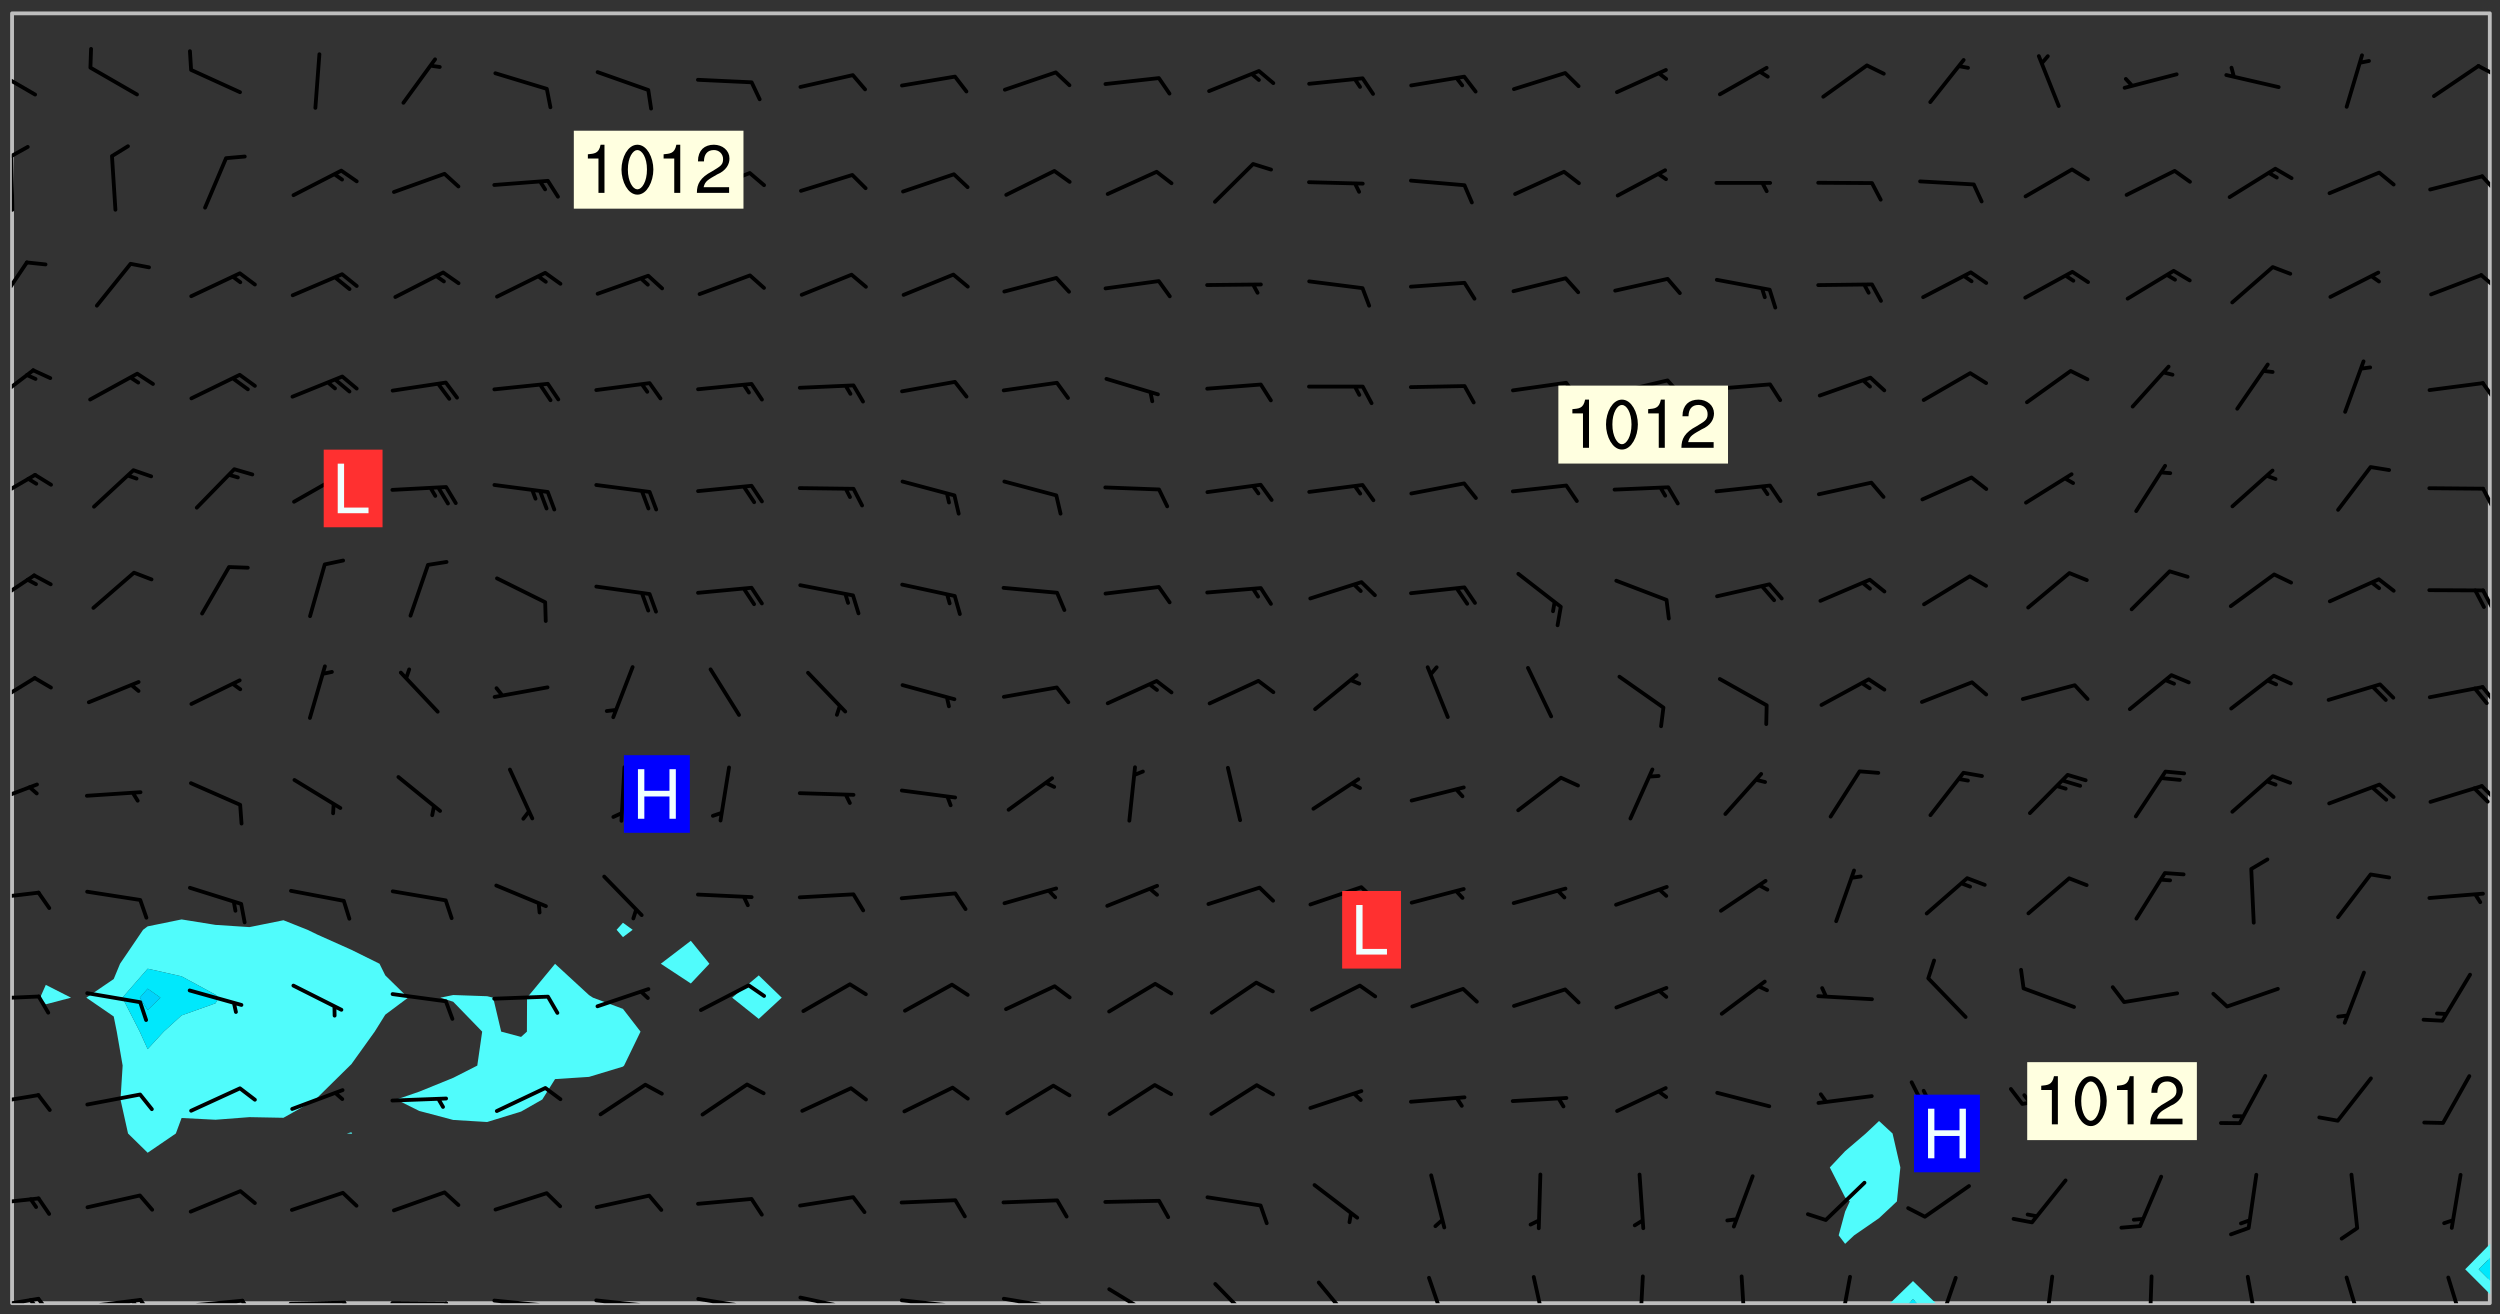 <svg xmlns="http://www.w3.org/2000/svg" role="img" xmlns:xlink="http://www.w3.org/1999/xlink" viewBox="142.45 309.95 326.84 171.84"><rect x="142.45" y="309.95" width="326.84" height="171.84" fill="#333333" stroke="none"/><defs><clipPath id="clip2"><path d="M 144 311.672 L 145 311.672 L 145 480.328 L 144 480.328 Z M 144 311.672"/></clipPath><clipPath id="clip3"><path d="M 144 311.672 L 468 311.672 L 468 480.328 L 144 480.328 Z M 144 311.672"/></clipPath><clipPath id="clip4"><path d="M 389 477 L 396 477 L 396 480.328 L 389 480.328 Z M 389 477"/></clipPath><clipPath id="clip5"><path d="M 391 479 L 394 479 L 394 480.328 L 391 480.328 Z M 391 479"/></clipPath><clipPath id="clip6"><path d="M 467 311.672 L 468 311.672 L 468 473 L 467 473 Z M 467 311.672"/></clipPath><clipPath id="clip7"><path d="M 144 479 L 148 479 L 148 480.328 L 144 480.328 Z M 144 479"/></clipPath><clipPath id="clip8"><path d="M 147 479 L 150 479 L 150 480.328 L 147 480.328 Z M 147 479"/></clipPath><clipPath id="clip9"><path d="M 146 479 L 148 479 L 148 480.328 L 146 480.328 Z M 146 479"/></clipPath><clipPath id="clip10"><path d="M 153 479 L 162 479 L 162 480.328 L 153 480.328 Z M 153 479"/></clipPath><clipPath id="clip11"><path d="M 160 479 L 163 479 L 163 480.328 L 160 480.328 Z M 160 479"/></clipPath><clipPath id="clip12"><path d="M 159 479 L 161 479 L 161 480.328 L 159 480.328 Z M 159 479"/></clipPath><clipPath id="clip13"><path d="M 166 479 L 175 479 L 175 480.328 L 166 480.328 Z M 166 479"/></clipPath><clipPath id="clip14"><path d="M 173 479 L 176 479 L 176 480.328 L 173 480.328 Z M 173 479"/></clipPath><clipPath id="clip15"><path d="M 180 480 L 188 480 L 188 480.328 L 180 480.328 Z M 180 480"/></clipPath><clipPath id="clip16"><path d="M 187 480 L 189 480 L 189 480.328 L 187 480.328 Z M 187 480"/></clipPath><clipPath id="clip17"><path d="M 193 480 L 202 480 L 202 480.328 L 193 480.328 Z M 193 480"/></clipPath><clipPath id="clip18"><path d="M 200 480 L 203 480 L 203 480.328 L 200 480.328 Z M 200 480"/></clipPath><clipPath id="clip19"><path d="M 206 479 L 215 479 L 215 480.328 L 206 480.328 Z M 206 479"/></clipPath><clipPath id="clip20"><path d="M 213 480 L 216 480 L 216 480.328 L 213 480.328 Z M 213 480"/></clipPath><clipPath id="clip21"><path d="M 220 479 L 228 479 L 228 480.328 L 220 480.328 Z M 220 479"/></clipPath><clipPath id="clip22"><path d="M 227 480 L 229 480 L 229 480.328 L 227 480.328 Z M 227 480"/></clipPath><clipPath id="clip23"><path d="M 233 479 L 241 479 L 241 480.328 L 233 480.328 Z M 233 479"/></clipPath><clipPath id="clip24"><path d="M 240 480 L 242 480 L 242 480.328 L 240 480.328 Z M 240 480"/></clipPath><clipPath id="clip25"><path d="M 246 479 L 255 479 L 255 480.328 L 246 480.328 Z M 246 479"/></clipPath><clipPath id="clip26"><path d="M 253 480 L 255 480 L 255 480.328 L 253 480.328 Z M 253 480"/></clipPath><clipPath id="clip27"><path d="M 260 479 L 268 479 L 268 480.328 L 260 480.328 Z M 260 479"/></clipPath><clipPath id="clip28"><path d="M 267 480 L 269 480 L 269 480.328 L 267 480.328 Z M 267 480"/></clipPath><clipPath id="clip29"><path d="M 273 479 L 281 479 L 281 480.328 L 273 480.328 Z M 273 479"/></clipPath><clipPath id="clip30"><path d="M 279 480 L 281 480 L 281 480.328 L 279 480.328 Z M 279 480"/></clipPath><clipPath id="clip31"><path d="M 287 478 L 294 478 L 294 480.328 L 287 480.328 Z M 287 478"/></clipPath><clipPath id="clip32"><path d="M 301 477 L 307 477 L 307 480.328 L 301 480.328 Z M 301 477"/></clipPath><clipPath id="clip33"><path d="M 314 477 L 320 477 L 320 480.328 L 314 480.328 Z M 314 477"/></clipPath><clipPath id="clip34"><path d="M 329 476 L 332 476 L 332 480.328 L 329 480.328 Z M 329 476"/></clipPath><clipPath id="clip35"><path d="M 342 476 L 345 476 L 345 480.328 L 342 480.328 Z M 342 476"/></clipPath><clipPath id="clip36"><path d="M 356 476 L 358 476 L 358 480.328 L 356 480.328 Z M 356 476"/></clipPath><clipPath id="clip37"><path d="M 369 476 L 371 476 L 371 480.328 L 369 480.328 Z M 369 476"/></clipPath><clipPath id="clip38"><path d="M 382 476 L 385 476 L 385 480.328 L 382 480.328 Z M 382 476"/></clipPath><clipPath id="clip39"><path d="M 395 476 L 399 476 L 399 480.328 L 395 480.328 Z M 395 476"/></clipPath><clipPath id="clip40"><path d="M 409 476 L 411 476 L 411 480.328 L 409 480.328 Z M 409 476"/></clipPath><clipPath id="clip41"><path d="M 423 476 L 424 476 L 424 480.328 L 423 480.328 Z M 423 476"/></clipPath><clipPath id="clip42"><path d="M 436 476 L 438 476 L 438 480.328 L 436 480.328 Z M 436 476"/></clipPath><clipPath id="clip43"><path d="M 448 476 L 452 476 L 452 480.328 L 448 480.328 Z M 448 476"/></clipPath><clipPath id="clip44"><path d="M 462 476 L 465 476 L 465 480.328 L 462 480.328 Z M 462 476"/></clipPath><clipPath id="clip45"><path d="M 144 466 L 148 466 L 148 468 L 144 468 Z M 144 466"/></clipPath><clipPath id="clip46"><path d="M 144 452 L 148 452 L 148 455 L 144 455 Z M 144 452"/></clipPath><clipPath id="clip47"><path d="M 144 439 L 148 439 L 148 441 L 144 441 Z M 144 439"/></clipPath><clipPath id="clip48"><path d="M 144 426 L 148 426 L 148 428 L 144 428 Z M 144 426"/></clipPath><clipPath id="clip49"><path d="M 144 412 L 148 412 L 148 416 L 144 416 Z M 144 412"/></clipPath><clipPath id="clip50"><path d="M 466 412 L 468 412 L 468 415 L 466 415 Z M 466 412"/></clipPath><clipPath id="clip51"><path d="M 144 398 L 148 398 L 148 403 L 144 403 Z M 144 398"/></clipPath><clipPath id="clip52"><path d="M 466 399 L 468 399 L 468 402 L 466 402 Z M 466 399"/></clipPath><clipPath id="clip53"><path d="M 144 384 L 148 384 L 148 390 L 144 390 Z M 144 384"/></clipPath><clipPath id="clip54"><path d="M 466 386 L 468 386 L 468 390 L 466 390 Z M 466 386"/></clipPath><clipPath id="clip55"><path d="M 144 371 L 148 371 L 148 376 L 144 376 Z M 144 371"/></clipPath><clipPath id="clip56"><path d="M 466 373 L 468 373 L 468 377 L 466 377 Z M 466 373"/></clipPath><clipPath id="clip57"><path d="M 144 358 L 148 358 L 148 363 L 144 363 Z M 144 358"/></clipPath><clipPath id="clip58"><path d="M 466 359 L 468 359 L 468 363 L 466 363 Z M 466 359"/></clipPath><clipPath id="clip59"><path d="M 144 344 L 147 344 L 147 351 L 144 351 Z M 144 344"/></clipPath><clipPath id="clip60"><path d="M 466 345 L 468 345 L 468 348 L 466 348 Z M 466 345"/></clipPath><clipPath id="clip61"><path d="M 144 330 L 145 330 L 145 338 L 144 338 Z M 144 330"/></clipPath><clipPath id="clip62"><path d="M 144 328 L 147 328 L 147 331 L 144 331 Z M 144 328"/></clipPath><clipPath id="clip63"><path d="M 466 332 L 468 332 L 468 336 L 466 336 Z M 466 332"/></clipPath><clipPath id="clip64"><path d="M 144 318 L 148 318 L 148 323 L 144 323 Z M 144 318"/></clipPath><clipPath id="clip65"><path d="M 466 318 L 468 318 L 468 320 L 466 320 Z M 466 318"/></clipPath><g id="surface1605" clip-path="url(#clip1)"><path fill="#fff" fill-opacity="0" fill-rule="evenodd" d="M 0 0 L 1000 0 L 1000 1000 L 0 1000 Z M 0 0"/><path fill="#d3d3d3" fill-opacity="0" fill-rule="evenodd" d="M162.152 355.867L161.918 356.16 161.977 356.395 162.094 356.566 162.27 356.801 162.562 357.148 162.676 357.207 162.793 357.035 162.852 356.801 163.027 356.625 163.492 356.449 164.191 356.449 164.426 356.742 164.715 357.559 164.773 357.734 164.949 357.965 165.301 358.199 166 358.898 166.172 359.074 166.406 359.422 166.641 359.832 166.93 360.414 167.34 360.879 167.57 361.113 167.805 361.289 167.922 361.52 168.098 361.812 168.27 362.977 168.27 363.211 168.328 363.5 168.387 363.617 168.504 363.734 168.852 364.145 168.969 364.316 169.145 364.492 169.32 364.727 169.438 364.898 169.609 365.25 169.668 365.484 169.902 365.891 170.137 365.832 169.961 366.008 169.902 366.938 169.32 366.938 169.086 366.824 168.738 366.938 168.621 367.055 168.562 367.348 168.504 367.523 168.387 367.695 167.922 367.988 167.863 368.223 167.805 368.336 167.805 368.98 167.863 369.152 167.863 369.562 167.922 369.621 167.922 370.027 167.98 370.434 168.098 370.609 168.156 370.668 168.387 371.309 168.328 371.602 168.328 372.301 168.27 372.883 168.27 373.117 168.211 373.348 168.156 373.699 168.156 375.621 168.211 375.738 168.637 375.738 168.27 375.855 168.246 376.207 169.137 377.375 170.879 377.914 172.219 378.273 172.219 378.812 172.309 379.621 172.844 380.336 174.363 380.605 175.254 380.52 175.344 381.684 175.879 381.863 177.039 381.684 179.094 380.699 180.254 380.336 182.133 380.16 183.828 379.98 183.648 380.699 182.133 380.785 180.883 380.875 180.078 381.145 179.004 381.953 179.273 382.672 179.809 383.57 179.629 384.195 179.363 385.004 179.629 386.082 180.254 386.98 181.059 387.16 182.309 386.98 182.043 387.703 182.141 388.207 182.195 388.5 182.195 388.672 182.254 388.965 182.254 389.371 182.43 389.488 182.781 389.605 183.188 389.605 183.48 389.43 183.594 389.312 183.652 389.195 183.77 388.965 183.828 388.789 184.18 388.324 184.41 388.148 184.586 388.09 184.762 388.148 184.82 388.324 184.938 389.312 184.992 389.781 185.051 389.953 185.168 390.188 185.344 390.246 186.16 390.305 186.449 390.305 186.566 390.539 186.625 390.945 186.684 391.297 186.684 392.402 186.801 392.695 186.918 393.043 187.207 393.742 187.383 394.094 187.965 394.848 188.316 395.023 188.488 395.082 188.957 395.316 189.598 395.781 189.945 396.016 190.238 396.191 190.531 396.246 190.762 396.309 191.578 396.656 191.871 396.832 191.984 397.004 192.336 397.355 192.453 397.531 192.977 398.172 192.977 398.461 193.035 398.812 193.035 399.16 193.094 399.512 193.152 399.801 193.27 399.859 193.441 399.918 193.617 399.918 194.199 400.152 194.375 400.27 194.551 400.559 194.727 400.793 194.84 401.027 195.133 401.258 195.25 401.375 195.25 401.785 195.309 401.84 195.598 402.074 195.832 402.191 195.891 402.309 196.008 402.48 196.066 402.598 196.297 402.832 196.355 403.008 196.59 403.066 196.707 403.125 196.59 403.238 196.531 403.355 196.531 403.473 196.414 403.766 196.297 404.055 196.297 404.637 196.473 404.754 196.59 404.812 196.648 404.93 196.766 405.047 196.879 405.105 197.055 405.453 197.113 405.805 197.172 406.211 197.172 406.387 197.113 406.562 196.996 407.262 196.996 407.434 197.113 407.609 197.406 407.902 197.812 407.902 197.988 408.02 198.105 408.191 198.223 408.484 198.223 408.719 197.695 408.719 197.465 408.484 197.23 408.484 197.055 408.543 196.996 409.242 197.055 409.59 197.172 409.766 197.348 410.176 197.465 410.406 197.754 410.875 197.93 410.93 198.453 410.93 198.688 410.988 199.445 411.629 199.504 411.922 199.504 412.156 199.562 412.215 199.793 412.562 199.793 412.914 199.676 413.086 199.676 413.379 199.969 413.668 200.262 413.844 200.434 413.902 200.727 414.078 201.02 414.195 201.602 414.602 201.891 414.836 202.184 415.012 202.402 415.172 202.418 415.184 202.648 415.359 203.289 415.883 203.465 416.117 203.582 416.293 203.758 416.469 203.871 416.641 203.871 417.281 203.988 417.457 204.457 417.574 205.039 417.691 205.273 417.75 205.504 417.863 205.797 417.98 205.91 418.039 206.496 418.391 206.785 418.562 206.961 418.625 207.137 418.68 207.312 418.738 208.012 419.09 208.301 419.266 208.535 419.32 208.824 419.496 209.059 419.613 209.699 420.02 209.992 420.137 210.164 420.195 210.398 420.254 210.809 420.312 211.039 420.371 211.273 420.488 211.332 420.66 210.922 420.836 211.391 420.895 211.449 421.188 211.562 421.422 211.738 421.477 211.973 421.535 212.148 421.594 212.555 421.711 213.195 421.945 213.312 422.117 213.371 422.352 213.371 422.527 213.312 422.645 213.254 423.051 213.488 423.285 213.605 423.344 213.953 423.461 214.594 423.691 214.77 423.809 215.059 423.926 215.234 424.102 215.469 424.566 216.051 425.672 216.227 425.848 216.574 426.023 216.75 426.141 217.102 426.258 218.148 426.781 218.383 426.84 218.848 426.953 219.141 427.012 219.605 427.188 220.363 427.77 220.598 428.004 220.945 428.469 221.121 428.645 221.41 428.879 222.227 429.578 222.52 429.754 222.809 430.043 223.102 430.219 223.395 430.508 224.09 431.148 224.266 431.324 224.559 431.559 224.848 431.793 225.316 432.082 225.957 432.664 226.305 432.898 226.539 433.191 226.887 433.539 227.238 434.004 228.172 434.996 228.52 435.402 228.637 435.578 228.871 435.637 228.984 435.754 229.629 435.93 229.859 436.043 230.094 436.102 230.387 436.277 230.617 436.395 231.551 437.094 231.957 437.5 232.191 437.676 232.598 437.852 232.832 437.969 233.648 438.316 233.996 438.551 234.23 438.668 234.523 438.957 234.754 439.074 235.512 439.426 235.863 439.598 236.094 439.656 236.387 439.773 236.621 439.832 237.492 440.008 238.309 440.008 238.777 440.238 238.949 440.297 239.824 440.996 240.289 441.113 240.582 441.172 240.758 441.23 240.988 441.289 241.457 441.348 241.805 441.406 242.156 441.465 242.562 441.523 242.855 441.523 243.027 441.582 243.027 441.812 243.203 441.988 243.496 441.988 243.844 442.047 244.195 442.105 244.895 442.223 245.535 442.223 246 441.988 246.293 441.812 246.465 441.695 246.875 441.523 247.164 441.348 248.098 440.883 248.566 440.59 249.09 440.297 249.555 440.125 250.02 439.949 251.07 439.484 251.359 439.367 251.77 439.25 252.059 439.133 252.586 438.957 254.102 438.258 254.684 437.91 254.973 437.852 255.266 437.793 255.613 437.676 256.488 437.445 256.84 437.328 256.953 437.328 257.188 437.27 258.062 437.035 258.297 436.977 259.109 436.977 259.461 436.918 260.277 436.801 260.449 436.742 260.801 436.688 261.094 436.629 261.324 436.57 262.141 436.395 262.316 436.336 262.664 436.336 262.898 436.277 263.363 436.16 264.121 435.988 264.355 435.93 264.703 435.93 265.113 435.812 265.402 435.754 266.688 435.695 266.977 435.695 267.387 435.637 267.617 435.578 267.793 435.578 268.668 435.461 269.074 435.461 269.484 435.344 269.832 435.344 270.184 435.23 271.055 435.172 272.805 435.172 273.852 435.461 274.262 435.578 274.551 435.695 274.902 435.812 275.191 435.93 276.242 436.102 276.531 436.16 276.824 436.16 277.117 436.219 277.289 436.277 277.699 436.336 277.871 436.395 277.988 436.453 278.105 436.453 278.223 436.512 278.574 436.57 278.688 436.57 279.098 436.637 281.02 437.031 282.945 437.426 284.465 437.875 286.16 438.594 288.305 439.398 289.91 438.68 291.34 437.875 292.5 436.797 293.75 436.348 296.785 435.629 298.66 435.27 300.805 433.922 303.039 432.668 305.539 431.41 307.234 430.961 309.02 430.781 310.18 430.512 310.805 431.051 312.145 430.781 312.859 429.793 313.844 428.449 314.289 428.27 315.094 427.91 316.969 427.371 318.754 426.922 320.004 426.652 321.164 426.562 322.863 426.473 324.824 426.203 326.074 426.113 326.613 426.113 327.238 426.023 328.129 426.023 330.273 425.844 332.684 425.664 335.273 425.574 336.969 425.754 338.578 425.844 340.008 426.203 341.168 426.922 343.043 427.91 344.203 429.438 344.469 430.152 345.098 430.242 345.453 431.141 345.988 431.68 346.523 433.207 347.598 433.566 348.133 433.566 347.328 434.102 347.418 435.809 348.133 438.504 349.023 439.309 349.918 440.297 350.633 441.555 352.418 442.094 353.938 441.914 354.293 443.258 355.902 442.453 356.883 441.914 357.152 442.184 357.469 441.969 357.688 441.824 358.488 442.273 358.938 441.914 359.293 441.914 359.828 441.645 360.367 440.926 360.902 440.656 361.527 439.668 362.688 440.117 363.527 440.488 364.922 441.105 366.617 440.926 368.223 440.926 370.008 441.016 370.188 439.309 370.723 437.965 371.527 438.234 372.02 439.082 372.422 439.488 372.332 440.027 372.332 440.387 373.047 440.836 373.758 440.566 375.188 440.566 375.547 441.555 375.992 442.812 376.707 444.156 377.957 444.785 379.652 445.414 380.367 445.234 380.547 444.695 381.527 444.605 381.977 444.965 382.062 446.223 381.797 446.852 381.262 447.031 381.262 447.57 381.977 448.555 382.242 449.094 383.227 450.082 384.027 451.16 383.762 451.52 383.672 452.418 383.047 454.75 382.691 456.816 382.602 458.609 382.422 459.328 382.332 459.867 382.332 461.305 381.352 463.188 380.992 464.895 380.457 465.793 379.652 466.961 379.387 467.5 381.441 468.754 381.527 469.113 381.172 469.652 381.082 469.473 381.082 470.281 381.172 471.719 380.727 472.434 379.652 472.527 379.387 473.242 379.922 474.141 380.727 474.859 381.887 475.668 383.227 475.938 383.672 476.297 383.316 476.746 381.527 476.656 380.277 476.207 379.562 475.488 378.938 475.398 378.762 478.988 378.574 480.297 467.934 480.297 467.934 311.703 412.664 311.703 412.664 360.785 413.426 360.91 416.715 361.453 418.738 364.289 418.738 367.043 421.09 367.375 423.438 367.707 427.488 367.707 426.109 371.867 424.086 372.574 422.062 373.277 421.52 373.621 418.926 375.238 418.738 375.355 416.715 373.277 415.984 370.535 413.312 368.457 411.938 364.957 411.871 364.875 409.914 362.203 412.664 360.785 412.664 311.703 294.422 311.703 294.422 403.117 294.539 403.148 294.672 403.16 294.746 403.234 294.852 403.281 294.941 403.34 295.027 403.398 295.117 403.457 295.414 403.754 295.473 403.844 295.504 403.961 295.531 404.078 295.547 404.215 295.516 404.332 295.457 404.422 295.398 404.508 295.355 404.613 295.309 404.715 295.281 404.836 295.281 404.98 295.457 405.25 295.605 405.398 295.68 405.484 295.754 405.559 295.797 405.664 295.859 405.754 295.918 405.84 295.961 405.945 296.02 406.035 296.066 406.137 296.109 406.242 296.168 406.328 296.285 406.508 296.359 406.582 296.422 406.668 296.48 406.758 296.523 406.863 296.582 406.953 296.641 407.039 296.703 407.129 296.762 407.219 296.805 407.32 296.922 407.5 296.996 407.574 297.055 407.66 297.129 407.734 297.219 407.793 297.324 407.84 297.473 407.84 297.605 407.824 297.738 407.84 297.84 407.793 297.914 407.719 297.961 407.617 297.945 407.484 297.945 407.336 297.898 407.23 297.871 407.113 297.824 407.012 297.797 406.891 297.754 406.789 297.691 406.699 297.648 406.598 297.605 406.492 297.574 406.375 297.559 406.242 297.547 406.105 297.633 406.047 297.691 405.961 297.812 405.93 297.855 406.035 297.871 406.168 297.871 406.285 297.93 406.387 297.988 406.477 298.078 406.535 298.227 406.684 298.285 406.773 298.328 406.879 298.316 406.98 298.402 407.039 298.508 407.086 298.594 407.145 298.684 407.203 298.758 407.277 298.641 407.305 298.535 407.352 298.449 407.41 298.375 407.484 298.316 407.574 298.254 407.66 298.227 407.781 298.18 407.883 298.137 407.988 298.105 408.105 298.094 408.238 298.078 408.371 298.078 408.52 298.105 408.637 298.152 408.742 298.195 408.844 298.254 408.934 298.328 409.008 298.418 409.066 298.492 409.141 298.582 409.199 298.641 409.289 298.684 409.395 298.73 409.496 298.848 409.527 298.98 409.543 299.129 409.543 299.246 409.512 299.352 409.555 299.395 409.66 299.441 409.762 299.469 409.883 299.5 410 299.527 410.117 299.559 410.238 299.586 410.355 299.691 410.398 299.793 410.445 299.926 410.43 300.074 410.578 300.137 410.664 300.211 410.738 300.281 410.812 300.371 410.875 300.477 410.918 300.578 410.961 300.695 410.992 300.832 411.008 300.949 410.977 301.023 410.902 301.051 410.785 301.039 410.652 301.008 410.531 300.98 410.414 301.023 410.309 301.141 410.309 301.23 410.371 301.348 410.398 301.496 410.398 301.629 410.414 301.777 410.414 301.91 410.43 302.043 410.414 302.191 410.414 302.324 410.398 302.457 410.387 302.594 410.398 302.711 410.371 302.844 410.355 303.035 410.297 302.977 410.473 302.961 410.605 302.934 410.727 302.918 410.859 302.859 410.945 302.727 410.961 302.621 411.008 302.516 411.051 302.398 411.082 302.281 411.109 302.016 411.141 301.867 411.141 301.734 411.156 301.66 411.23 301.719 411.316 301.867 411.465 301.984 411.645 302.059 411.715 302.148 411.777 302.238 411.836 302.324 411.895 302.414 411.953 302.516 411.996 302.621 412.059 302.727 412.102 302.812 412.16 302.918 412.207 303.02 412.25 303.199 412.367 303.258 412.457 303.215 412.559 303.168 412.664 303.184 412.797 303.406 413.02 303.465 413.109 303.508 413.211 303.539 413.332 303.582 413.434 303.598 413.566 303.629 413.684 303.641 413.82 303.672 413.938 303.82 414.086 303.922 414.129 304.027 414.172 304.145 414.203 304.277 414.219 304.414 414.234 304.531 414.234 304.648 414.203 304.738 414.145 304.781 414.039 304.828 413.938 304.871 413.832 304.902 413.715 304.914 413.582 304.914 413.434 304.902 413.301 304.887 413.168 304.855 413.051 304.812 412.945 304.766 412.84 304.723 412.738 304.68 412.633 304.664 412.5 304.68 412.367 304.707 412.25 304.738 412.133 304.766 412.012 304.812 411.91 304.902 411.852 304.988 411.789 305.062 411.715 305.152 411.656 305.375 411.434 305.434 411.348 305.508 411.273 305.625 411.094 305.684 411.008 305.684 410.859 305.609 410.785 305.508 410.738 305.402 410.695 305.301 410.652 305.242 410.562 305.195 410.457 305.168 410.34 305.258 410.281 305.375 410.25 305.477 410.207 305.656 410.09 305.805 409.941 305.816 409.809 305.805 409.703 305.715 409.645 305.582 409.66 305.434 409.66 305.301 409.676 305.168 409.66 305.047 409.629 304.961 409.57 304.887 409.496 304.828 409.406 304.766 409.32 304.648 409.141 304.59 409.055 304.621 408.934 304.707 408.875 304.828 408.844 304.887 408.758 304.887 408.637 304.855 408.52 304.797 408.43 304.738 408.344 304.691 408.238 304.664 408.121 304.648 407.988 304.707 407.898 304.781 407.824 304.871 407.766 304.988 407.586 305.062 407.512 305.121 407.426 305.27 407.277 305.391 407.246 305.523 407.23 305.656 407.246 305.73 407.32 305.773 407.426 305.789 407.559 305.758 407.676 305.641 407.707 305.508 407.719 305.359 407.867 305.316 407.973 305.27 408.074 305.242 408.195 305.211 408.312 305.211 408.461 305.242 408.578 305.285 408.684 305.344 408.773 305.418 408.844 305.492 408.918 305.609 408.949 305.73 408.977 305.848 408.949 305.98 408.934 306.098 408.934 306.188 408.992 306.262 409.066 306.309 409.172 306.367 409.258 306.469 409.305 306.602 409.32 306.707 409.363 306.793 409.422 306.781 409.527 306.707 409.602 306.527 409.719 306.469 409.809 306.379 409.867 306.309 409.941 306.234 410.016 306.172 410.105 306.145 410.223 306.129 410.355 306.145 410.488 306.129 410.621 306.129 410.77 306.145 410.902 306.172 411.02 306.203 411.141 306.277 411.215 306.367 411.273 306.453 411.332 306.543 411.391 306.66 411.422 306.66 411.508 306.559 411.555 306.469 411.613 306.203 411.645 306.086 411.672 305.938 411.672 305.832 411.715 305.73 411.762 305.672 411.852 305.609 412.086 305.598 412.219 305.566 412.34 305.551 412.473 305.551 412.766 305.539 412.898 305.551 413.035 305.566 413.168 305.699 413.184 305.832 413.195 305.953 413.227 306.039 413.285 306.113 413.359 306.16 413.465 306.203 413.566 306.219 413.699 306.219 414.145 306.203 414.277 306.203 414.723 306.234 414.988 306.262 415.105 306.277 415.238 306.309 415.355 306.395 415.566 306.426 415.832 306.426 415.98 306.395 416.098 306.367 416.215 306.336 416.336 306.309 416.453 306.277 416.57 306.246 416.691 306.234 416.824 306.219 416.957 306.309 417.016 306.426 416.984 306.527 417 306.574 417.105 306.543 417.371 306.543 417.812 306.5 417.918 306.453 418.023 306.41 418.125 306.367 418.23 306.309 418.316 306.277 418.438 306.234 418.555 306.203 418.672 306.188 418.805 306.203 418.938 306.262 419.027 306.367 419.074 306.453 419.133 306.512 419.219 306.5 419.355 306.469 419.473 306.426 419.574 306.426 420.02 306.41 420.152 306.41 420.301 306.379 420.418 306.336 420.523 306.309 420.641 306.262 420.746 306.219 420.848 306.188 420.969 306.16 421.086 306.129 421.219 306.098 421.336 306.07 421.453 306.027 421.559 305.996 421.676 305.965 421.797 305.953 421.93 305.938 422.062 305.938 422.359 305.965 422.477 305.965 422.625 306.012 423.023 306.039 423.141 306.098 423.23 306.219 423.262 306.367 423.262 306.5 423.246 306.559 423.336 306.559 423.453 306.5 423.543 306.41 423.602 306.309 423.645 306.203 423.691 306.113 423.75 306.027 423.809 305.891 423.824 305.773 423.793 305.641 423.777 305.539 423.824 305.477 423.91 305.465 424.047 305.449 424.18 305.418 424.297 305.391 424.414 305.375 424.547 305.344 424.668 305.344 424.965 305.359 425.098 305.391 425.215 305.391 425.363 305.402 425.496 305.402 425.645 305.375 425.762 305.328 425.863 305.301 425.984 305.27 426.102 305.211 426.191 305.137 426.266 305.035 426.309 304.93 426.355 304.812 426.383 304.691 426.414 304.59 426.367 304.648 426.281 304.754 426.234 304.781 426.117 304.812 426 304.84 425.879 304.871 425.762 304.871 425.613 304.887 425.48 304.855 425.363 304.812 425.258 304.707 425.273 304.633 425.348 304.531 425.391 304.441 425.453 304.367 425.527 304.324 425.629 304.309 425.762 304.277 425.879 304.25 426 304.219 426.117 304.191 426.234 304.16 426.355 304.133 426.473 304.102 426.59 304.059 426.695 303.969 426.754 303.879 426.754 303.762 426.723 303.73 426.637 303.746 426.5 303.715 426.383 303.715 426.234 303.703 426.102 303.703 425.953 303.641 425.719 303.613 425.598 303.57 425.496 303.523 425.391 303.465 425.305 303.406 425.215 303.363 425.109 303.301 425.023 303.152 424.875 303.082 424.801 302.977 424.754 302.871 424.711 302.77 424.668 302.473 424.371 302.383 424.297 302.297 424.238 302.191 424.195 302.102 424.133 302.016 424.074 301.91 424.031 301.82 423.973 301.734 423.91 301.66 423.84 301.555 423.793 301.469 423.734 301.363 423.691 301.273 423.629 301.172 423.586 301.066 423.543 300.98 423.484 300.875 423.438 300.77 423.395 300.668 423.348 300.578 423.289 300.477 423.246 300.371 423.203 300.281 423.141 300.164 423.113 300.031 423.098 299.898 423.113 299.75 423.113 299.617 423.129 299.5 423.098 299.41 423.039 299.336 422.965 299.246 422.906 299.145 422.859 298.996 422.859 298.875 422.832 298.773 422.789 298.699 422.715 298.582 422.535 298.492 422.477 298.391 422.434 298.301 422.371 298.195 422.328 298.105 422.27 298.02 422.211 297.914 422.164 297.855 422.078 297.797 421.988 297.754 421.883 297.707 421.781 297.633 421.707 297.547 421.648 297.473 421.574 297.383 421.516 297.16 421.293 297.117 421.188 297.086 420.922 297.191 420.879 297.336 420.879 297.441 420.922 297.516 420.996 297.605 421.055 297.691 421.113 297.797 421.16 297.887 421.219 298.035 421.367 298.105 421.441 298.254 421.59 298.316 421.676 298.391 421.75 298.477 421.809 298.551 421.883 298.641 421.945 298.73 422.004 298.816 422.062 299.086 422.238 299.188 422.285 299.293 422.328 299.395 422.371 299.441 422.297 299.5 422.211 299.574 422.137 299.645 422.062 299.75 422.105 299.824 422.18 299.883 422.27 299.926 422.371 299.973 422.477 300.016 422.582 300.137 422.609 300.254 422.582 300.328 422.492 300.371 422.387 300.43 422.297 300.504 422.223 300.609 422.18 300.727 422.152 300.859 422.164 300.949 422.223 301.098 422.371 301.156 422.461 301.199 422.566 301.246 422.668 301.289 422.773 301.332 422.875 301.438 422.922 301.543 422.965 301.676 422.98 301.762 422.922 301.82 422.832 301.895 422.758 302 422.715 302.117 422.742 302.223 422.789 302.324 422.832 302.43 422.875 302.531 422.922 302.711 423.039 302.711 423.156 302.695 423.289 302.711 423.422 302.727 423.559 302.785 423.645 302.887 423.691 303.008 423.719 303.125 423.75 303.273 423.75 303.391 423.719 303.449 423.629 303.629 423.512 303.688 423.422 303.762 423.348 303.82 423.262 303.938 423.082 304.117 422.965 304.234 422.996 304.324 423.055 304.367 423.129 304.352 423.262 304.352 423.379 304.441 423.438 304.59 423.438 304.723 423.422 304.855 423.41 305.121 423.379 305.227 423.336 305.344 423.305 305.465 423.277 305.539 423.203 305.609 423.129 305.672 423.039 305.656 422.934 305.609 422.832 305.508 422.789 305.402 422.773 305.285 422.801 305.02 422.832 304.871 422.832 304.797 422.758 304.707 422.699 304.59 422.668 304.473 422.641 304.34 422.625 304.191 422.625 304.059 422.641 303.762 422.641 303.656 422.594 303.508 422.445 303.465 422.344 303.406 422.254 303.629 422.031 303.715 421.973 303.82 421.93 303.938 421.898 304.07 421.883 304.203 421.898 304.34 421.914 304.441 421.957 304.574 421.945 304.664 421.883 304.766 421.84 304.828 421.75 304.781 421.648 304.691 421.59 304.574 421.559 304.473 421.516 304.414 421.426 304.352 421.336 304.352 421.219 304.367 421.086 304.473 421.039 304.547 420.969 304.547 420.848 304.457 420.789 304.426 420.672 304.516 420.613 304.59 420.539 304.633 420.434 304.691 420.344 304.738 420.242 304.754 420.109 304.754 419.961 304.707 419.855 304.664 419.754 304.574 419.695 304.441 419.68 304.34 419.637 304.203 419.621 304.086 419.59 303.641 419.59 303.508 419.574 303.375 419.562 303.242 419.547 303.125 419.516 302.977 419.516 302.844 419.5 302.711 419.488 302.445 419.457 302.324 419.414 302.238 419.355 302.164 419.281 302.164 419.133 302.176 419 302.281 418.953 302.383 418.91 302.516 418.895 302.668 418.895 302.801 418.879 303.094 418.879 303.215 418.91 303.316 418.953 303.406 419.012 303.641 419.074 303.762 419.027 303.852 418.969 303.953 418.926 304.086 418.91 304.191 418.953 304.293 419 304.426 419.012 304.547 418.984 304.691 418.984 304.812 418.953 304.93 418.926 305.035 418.879 305.109 418.805 305.195 418.746 305.344 418.598 305.402 418.512 305.449 418.406 305.477 418.289 305.492 418.184 305.391 418.141 305.301 418.082 305.184 418.051 305.078 418.008 304.988 417.945 304.914 417.859 304.84 417.785 304.738 417.742 304.633 417.695 304.531 417.652 304.473 417.562 304.426 417.461 304.34 417.25 304.277 417.164 304.219 417.074 304.145 417 304.059 416.941 303.789 416.941 303.672 416.973 303.582 417.031 303.48 417.074 303.348 417.09 303.242 417.074 303.215 416.957 303.152 416.867 303.035 416.836 302.934 416.793 302.785 416.645 302.754 416.527 302.738 416.422 302.812 416.348 302.992 416.23 303.109 416.203 303.227 416.172 303.363 416.188 303.465 416.23 303.57 416.273 303.672 416.32 303.777 416.363 303.895 416.395 304.027 416.41 304.145 416.438 304.277 416.453 304.383 416.438 304.473 416.379 304.398 416.305 304.293 416.262 304.219 416.188 304.145 416.098 303.996 415.949 303.91 415.891 303.82 415.832 303.746 415.758 303.656 415.699 303.555 415.652 303.434 415.625 303.332 415.578 303.227 415.535 303.109 415.504 303.008 415.461 302.887 415.43 302.738 415.43 302.621 415.461 302.516 415.504 302.43 415.566 302.25 415.684 302.164 415.742 302.074 415.801 301.969 415.848 301.883 415.906 301.777 415.949 301.676 415.992 301.57 416.039 301.496 416.113 301.438 416.203 301.379 416.289 301.332 416.395 301.273 416.48 301.199 416.555 301.066 416.543 300.949 416.512 300.832 416.512 300.758 416.586 300.668 416.645 300.594 416.719 300.504 416.777 300.418 416.836 300.312 416.883 300.211 416.926 300.074 416.941 299.973 416.898 299.824 416.75 299.719 416.703 299.633 416.703 299.527 416.75 299.426 416.793 299.305 416.824 299.188 416.793 299.113 416.719 299.113 416.602 299.145 416.48 299.219 416.41 299.277 416.32 299.352 416.246 299.469 416.215 299.574 416.172 299.867 416.172 300 416.156 300.137 416.141 300.238 416.098 300.328 416.039 300.43 415.992 300.52 415.934 300.652 415.922 300.742 415.98 300.875 415.992 300.965 415.934 301.051 415.875 301.156 415.832 301.246 415.773 301.332 415.711 301.422 415.652 301.57 415.504 301.629 415.418 301.688 415.328 301.793 415.285 301.926 415.27 302.043 415.297 302.164 415.328 302.223 415.27 302.281 415.18 302.312 414.914 302.34 414.797 302.445 414.809 302.578 414.824 302.68 414.781 302.77 414.723 302.828 414.633 302.902 414.559 302.961 414.469 303.008 414.367 303.02 414.234 303.008 414.102 302.961 413.996 302.812 413.848 302.754 413.758 302.695 413.672 302.652 413.566 302.652 413.121 302.668 412.988 302.668 412.84 302.68 412.707 302.621 412.648 302.531 412.707 302.43 412.664 302.25 412.547 302.164 412.488 302.102 412.398 302.043 412.309 301.969 412.234 301.883 412.176 301.762 412.207 301.66 412.219 301.555 412.266 301.469 412.324 301.363 412.367 301.215 412.516 301.125 412.574 301.039 412.633 300.949 412.695 300.844 412.738 300.711 412.754 300.711 412.633 300.816 412.59 300.934 412.559 301.008 412.488 301.051 412.383 301.051 412.234 301.023 412.117 300.875 411.969 300.742 411.953 300.594 411.953 300.477 411.984 300.371 412.027 300.27 412.07 300.18 412.133 300.062 412.16 299.988 412.086 300 411.953 299.957 411.852 299.914 411.746 299.824 411.688 299.707 411.715 299.586 411.746 299.469 411.777 299.367 411.82 299.246 411.852 299.145 411.895 299.039 411.938 298.949 411.996 298.848 412.012 298.848 411.895 298.863 411.762 298.805 411.672 298.73 411.715 298.582 411.863 298.523 411.953 298.449 412.027 298.402 412.133 298.359 412.234 298.285 412.309 298.227 412.398 298.152 412.473 298.094 412.559 298.02 412.633 297.93 412.695 297.855 412.766 297.781 412.84 297.68 412.855 297.547 412.871 297.441 412.828 297.441 412.707 297.59 412.559 297.633 412.457 297.691 412.367 297.738 412.266 297.781 412.16 297.84 412.07 297.871 411.953 297.914 411.852 297.945 411.73 297.973 411.613 298.02 411.508 298.062 411.406 298.105 411.301 298.18 411.23 298.27 411.168 298.359 411.109 298.461 411.066 298.758 411.066 299.023 411.035 299.129 410.992 299.055 410.918 298.938 410.887 298.832 410.844 298.742 410.785 298.641 410.738 298.551 410.68 298.449 410.637 298.344 410.594 298.254 410.531 298.168 410.473 298.062 410.43 297.961 410.387 297.84 410.355 297.723 410.324 297.621 410.281 297.5 410.25 297.398 410.207 297.309 410.148 297.266 410.043 297.25 409.91 297.352 409.867 297.484 409.852 297.621 409.867 297.754 409.852 297.855 409.809 297.914 409.719 297.93 409.613 297.84 409.555 297.766 409.48 297.664 409.438 297.574 409.379 297.426 409.23 297.383 409.125 297.367 408.992 297.367 408.699 297.309 408.609 297.219 408.551 297.145 408.477 297.102 408.371 297.07 408.254 297.012 408.164 296.938 408.09 296.82 408.062 296.746 407.988 296.656 407.93 296.566 407.867 296.48 407.809 296.406 407.734 296.348 407.648 296.301 407.543 296.215 407.484 296.066 407.336 295.871 407.277 295.738 407.293 295.637 407.336 295.562 407.41 295.516 407.512 295.473 407.617 295.414 407.707 295.355 407.793 295.059 408.09 294.969 408.148 294.883 408.148 294.82 408.062 294.777 407.957 294.809 407.84 294.867 407.75 294.895 407.633 294.883 407.5 294.793 407.438 294.688 407.484 294.57 407.512 294.453 407.543 294.184 407.719 294.082 407.766 293.965 407.793 293.859 407.84 293.77 407.898 293.668 407.941 293.609 407.855 293.562 407.75 293.578 407.617 293.625 407.512 293.695 407.438 293.77 407.367 293.828 407.277 293.828 407.129 293.785 407.023 293.547 407.023 293.445 407.07 293.414 407.188 293.387 407.305 293.355 407.426 293.281 407.469 293.148 407.484 293.074 407.438 293.031 407.336 292.988 407.23 292.941 407.129 292.898 407.023 292.777 407.055 292.676 407.098 292.543 407.113 292.426 407.145 292.32 407.188 292.23 407.246 292.129 407.293 292.008 407.32 291.875 407.336 291.773 407.293 291.715 407.203 291.668 407.098 291.625 406.996 291.582 406.891 291.582 406.773 291.641 406.684 291.727 406.625 291.906 406.508 292.008 406.461 292.113 406.418 292.219 406.359 292.32 406.316 292.41 406.254 292.512 406.211 292.617 406.152 292.719 406.105 292.809 406.047 292.914 406.004 293.016 405.961 293.105 405.898 293.207 405.855 293.344 405.84 293.461 405.871 293.562 405.914 293.684 405.945 293.785 405.988 293.891 406.035 293.992 406.078 294.098 406.121 294.199 406.168 294.305 406.211 294.406 406.254 294.512 406.301 294.598 406.359 294.703 406.402 294.82 406.434 294.926 406.477 295.027 406.523 295.117 406.582 295.223 406.625 295.324 406.668 295.43 406.715 295.547 406.742 295.648 406.789 295.77 406.816 295.918 406.816 296.004 406.758 296.02 406.656 296.078 406.566 296.051 406.449 295.977 406.375 295.859 406.195 295.785 406.121 295.695 406.047 295.516 405.93 295.43 405.871 295.324 405.828 295.223 405.781 294.953 405.605 294.895 405.516 294.82 405.441 294.762 405.352 294.719 405.25 294.688 405.133 294.672 404.996 294.672 404.434 294.66 404.301 294.645 404.168 294.613 404.051 294.598 403.918 294.586 403.785 294.555 403.664 294.332 403.441 294.273 403.355 294.258 403.25 294.289 403.133 294.422 403.117 294.422 311.703 172.992 311.703 172.992 313.156 172.934 313.391 172.582 314.441 172.41 314.965 172.293 315.312 172.117 315.723 172 315.895 171.766 316.188 171.535 316.246 171.184 316.246 171.066 316.305 170.836 316.711 170.836 317.004 170.953 317.18 171.184 317.41 171.301 317.645 171.941 318.402 172.234 318.867 172.41 319.102 172.641 319.453 172.875 319.801 173.516 320.617 173.691 321.082 173.863 321.492 173.98 322.188 174.156 322.656 174.273 324.055 174.332 324.52 174.332 325.395 174.449 326.441 174.449 331.223 174.391 331.688 174.039 332.969 173.863 333.492 173.75 333.902 173.398 334.832 172.934 336 172.699 336.582 172.582 336.758 172.41 337.105 172.234 337.512 171.883 338.328 171.824 338.621 171.711 338.914 171.594 339.203 171.535 339.379 171.418 340.254 171.359 340.66 171.301 340.777 171.242 340.953 171.184 341.125 170.953 341.652 170.836 341.824 170.836 342.059 170.719 342.293 170.66 342.465 170.484 343.051 170.484 343.34 170.426 343.516 170.426 343.809 170.367 343.922 170.309 344.449 170.309 344.621 170.254 344.855 170.254 347.477 170.078 348.293 169.961 348.469 169.785 348.703 169.668 348.875 169.555 349.109 168.969 350.043 168.738 350.332 168.445 350.797 168.27 351.031 167.98 351.383 167.629 352.082 167.516 352.312 167.34 352.723 167.164 352.953 166.758 353.48 165.941 354.18 165.648 354.352 165.359 354.586 165.184 354.703 165.008 354.879 164.484 355.285 163.957 355.461 163.785 355.637 163.551 355.691 162.91 355.867 162.152 355.867M174.363 386.891L173.289 387.34 173.648 388.234 174.898 387.52 175.344 386.98 174.363 386.891"/><path fill="#d3d3d3" fill-opacity="0" fill-rule="evenodd" d="M201.508 416.598L200.613 416.598 201.062 417.227 202.043 417.586 202.848 417.496 203.293 416.508 203.117 416.598 202.402 416.242 201.508 416.598M356.129 475.668L356.07 475.145 356.07 474.852 356.184 474.559 356.242 474.328 356.711 473.859 356.824 473.859 356.941 473.746 357.059 473.688 357.234 473.688 357.469 473.629 357.816 473.629 358.051 473.688 358.168 473.746 358.398 473.918 358.457 474.094 358.574 474.676 358.574 474.969 358.457 475.145 358.285 475.434 358.109 475.609 357.582 476.133 357.352 476.367 357.234 476.426 357.059 476.426 356.941 476.367 356.535 476.074 356.359 475.957 356.242 475.898 356.184 475.785 356.129 475.668M362.77 464.711L362.711 464.539 362.711 463.43 362.77 463.258 362.945 463.199 363.117 463.141 363.293 463.141 363.527 463.082 363.645 463.141 363.703 463.84 363.645 464.012 363.527 464.188 363.41 464.246 363.176 464.77 363.062 464.828 362.828 464.828 362.77 464.711M372.383 450.32L372.266 450.145 372.266 449.445 372.559 448.57 372.676 448.398 372.852 448.047 372.965 447.816 373.082 447.523 373.434 446.766 373.551 446.535 373.723 446.301 373.898 446.301 374.016 446.242 374.656 446.242 374.773 446.301 375.008 446.535 375.18 446.648 375.531 446.941 375.648 447.059 375.762 447.234 375.762 447.348 375.879 447.406 375.996 447.523 375.996 448.223 375.938 448.398 375.938 448.629 375.879 448.805 375.531 449.855 375.414 450.086 375.297 450.32 375.18 450.379 374.949 450.613 374.309 450.902 373.434 450.902 373.023 450.785 372.383 450.32"/><path fill="none" stroke="#bebebe" stroke-linecap="round" stroke-linejoin="round" stroke-miterlimit="10" stroke-width=".5" d="M 431.957 354.305 L 108.027 354.305 L 108.027 185.68 L 431.957 185.68 L 431.957 354.305" transform="matrix(1 0 0 -1 36 666)"/><g clip-path="url(#clip2)"><path fill="#fff" fill-opacity="0" fill-rule="evenodd" d="M 144 475.891 L 144 480.328 L 144.004 480.328 L 144 480.328 L 144 311.672 L 144.004 311.672 L 144 311.672 L 144 475.891"/></g><g clip-path="url(#clip3)"><path fill="#fff" fill-opacity="0" fill-rule="evenodd" d="M 144.004 480.328 L 144.004 311.672 L 148.438 311.672 L 148.438 438.707 L 147.695 440.383 L 148.438 441.25 L 151.738 440.383 L 148.438 438.707 L 148.438 311.672 L 166.191 311.672 L 166.191 430.152 L 161.754 431.059 L 161.156 431.508 L 158.145 435.945 L 157.316 437.945 L 153.738 440.383 L 157.316 442.84 L 157.715 444.82 L 158.484 449.262 L 158.203 453.699 L 159.188 458.137 L 161.754 460.656 L 165.441 458.137 L 166.191 456.113 L 170.629 456.34 L 175.066 456 L 179.508 456.086 L 183.758 453.699 L 183.945 453.449 L 188.195 449.262 L 188.383 449.082 L 188.383 457.98 L 187.789 458.137 L 188.383 458.172 L 188.492 458.137 L 188.383 457.98 L 188.383 449.082 L 191.438 444.82 L 192.82 442.605 L 195.797 440.383 L 192.82 437.469 L 192.066 435.945 L 188.383 434.121 L 183.945 432.137 L 182.648 431.508 L 179.508 430.258 L 175.066 431.156 L 170.629 430.867 L 166.191 430.152 L 166.191 311.672 L 215.016 311.672 L 215.016 435.957 L 211.355 440.383 L 211.336 444.82 L 210.574 445.512 L 207.973 444.82 L 206.926 440.383 L 206.137 440.191 L 201.699 440.035 L 200.02 440.383 L 201.699 440.914 L 205.488 444.82 L 204.848 449.262 L 201.699 450.863 L 197.262 452.668 L 194.262 453.699 L 197.262 455.191 L 201.699 456.367 L 206.137 456.637 L 210.574 455.273 L 213.344 453.699 L 215.016 451.027 L 219.453 450.738 L 223.891 449.395 L 224.039 449.262 L 226.191 444.82 L 223.891 441.844 L 219.977 440.383 L 219.453 440.043 L 215.016 435.957 L 215.016 311.672 L 223.891 311.672 L 223.891 430.586 L 223.062 431.508 L 223.891 432.469 L 225.16 431.508 L 223.891 430.586 L 223.891 311.672 L 232.766 311.672 L 232.766 432.945 L 228.84 435.945 L 232.766 438.527 L 235.195 435.945 L 232.766 432.945 L 232.766 311.672 L 241.645 311.672 L 241.645 437.469 L 238.172 440.383 L 241.645 443.156 L 244.652 440.383 L 241.645 437.469 L 241.645 311.672 L 388.109 311.672 L 388.109 456.504 L 386.375 458.137 L 383.672 460.449 L 381.672 462.574 L 383.672 466.492 L 384.285 467.016 L 383.672 468.352 L 382.832 471.453 L 383.672 472.566 L 384.855 471.453 L 388.109 469.207 L 390.445 467.016 L 390.895 462.574 L 389.875 458.137 L 388.109 456.504 L 388.109 311.672 L 467.996 311.672 L 467.996 472.582 L 464.738 475.891 L 467.996 479.148 L 467.996 480.328 L 395.523 480.328 L 392.547 477.43 L 389.551 480.328 L 144.004 480.328"/></g><path fill="#50fcfc" fill-rule="evenodd" d="M148.438 441.25L147.695 440.383 148.438 438.707 151.738 440.383 148.438 441.25M157.316 442.84L153.738 440.383 157.316 437.945 158.145 435.945 161.156 431.508 161.754 431.059 161.754 436.594 158.453 440.383 160.719 444.82 161.754 447.109 163.855 444.82 166.191 442.699 170.629 441.117 171.012 440.383 170.629 440 166.191 437.59 161.754 436.594 161.754 431.059 166.191 430.152 170.629 430.867 175.066 431.156 179.508 430.258 182.648 431.508 183.945 432.137 188.383 434.121 192.066 435.945 192.82 437.469 195.797 440.383 192.82 442.605 191.438 444.82 188.383 449.082 188.195 449.262 183.945 453.449 183.758 453.699 179.508 456.086 175.066 456 170.629 456.34 166.191 456.113 165.441 458.137 161.754 460.656 159.188 458.137 158.203 453.699 158.484 449.262 157.715 444.82 157.316 442.84"/><path fill="#00e8fc" fill-rule="evenodd" d="M 160.719 444.82 L 158.453 440.383 L 161.754 436.594 L 161.754 439.203 L 160.727 440.383 L 161.754 441.996 L 163.426 440.383 L 161.754 439.203 L 161.754 436.594 L 166.191 437.59 L 170.629 440 L 171.012 440.383 L 170.629 441.117 L 166.191 442.699 L 163.855 444.82 L 161.754 447.109 L 160.719 444.82"/><path fill="#00d4fc" fill-rule="evenodd" d="M 161.754 441.996 L 160.727 440.383 L 161.754 439.203 L 163.426 440.383 L 161.754 441.996"/><path fill="#50fcfc" fill-rule="evenodd" d="M188.383 458.172L187.789 458.137 188.383 457.98 188.492 458.137 188.383 458.172M197.262 455.191L194.262 453.699 197.262 452.668 201.699 450.863 204.848 449.262 205.488 444.82 201.699 440.914 200.02 440.383 201.699 440.035 206.137 440.191 206.926 440.383 207.973 444.82 210.574 445.512 211.336 444.82 211.355 440.383 215.016 435.957 219.453 440.043 219.977 440.383 223.891 441.844 226.191 444.82 224.039 449.262 223.891 449.395 219.453 450.738 215.016 451.027 213.344 453.699 210.574 455.273 206.137 456.637 201.699 456.367 197.262 455.191M223.891 432.469L223.062 431.508 223.891 430.586 225.16 431.508 223.891 432.469M232.766 438.527L228.84 435.945 232.766 432.945 235.195 435.945 232.766 438.527M241.645 443.156L238.172 440.383 241.645 437.469 244.652 440.383 241.645 443.156M383.672 466.492L381.672 462.574 383.672 460.449 386.375 458.137 388.109 456.504 389.875 458.137 390.895 462.574 390.445 467.016 388.109 469.207 384.855 471.453 383.672 472.566 382.832 471.453 383.672 468.352 384.285 467.016 383.672 466.492"/><g clip-path="url(#clip4)"><path fill="#50fcfc" fill-rule="evenodd" d="M 389.551 480.328 L 391.992 480.328 L 392.547 479.793 L 393.098 480.328 L 395.523 480.328 L 392.547 477.43 L 389.551 480.328"/></g><g clip-path="url(#clip5)"><path fill="#00e8fc" fill-rule="evenodd" d="M 391.992 480.328 L 392.547 479.793 L 393.098 480.328 L 391.992 480.328"/></g><path fill="#50fcfc" fill-rule="evenodd" d="M 467.996 479.148 L 464.738 475.891 L 467.996 472.582 L 467.996 474.375 L 466.504 475.891 L 467.996 477.383 L 467.996 479.148"/><path fill="#00e8fc" fill-rule="evenodd" d="M 467.996 477.383 L 466.504 475.891 L 467.996 474.375 L 467.996 477.383"/><path fill="#50fcfc" fill-rule="evenodd" d="M 467.996 477.383 L 467.996 479.148 L 468 479.152 L 468 477.387 L 467.996 477.383"/><path fill="#00e8fc" fill-rule="evenodd" d="M 467.996 474.375 L 467.996 477.383 L 468 477.387 L 468 474.371 L 467.996 474.375"/><path fill="#50fcfc" fill-rule="evenodd" d="M 467.996 472.582 L 467.996 474.375 L 468 474.371 L 468 472.578 L 467.996 472.582"/><g clip-path="url(#clip6)"><path fill="#fff" fill-opacity="0" fill-rule="evenodd" d="M 467.996 311.672 L 468 311.672 L 468 472.578 L 468 311.672 L 467.996 311.672"/></g><g clip-path="url(#clip7)"><path fill="none" stroke="#000" stroke-linecap="round" stroke-linejoin="round" stroke-miterlimit="10" stroke-width=".5" d="M 111.465 186.25 L 104.535 185.094" transform="matrix(1 0 0 -1 36 666)"/></g><g clip-path="url(#clip8)"><path fill="none" stroke="#000" stroke-linecap="round" stroke-linejoin="round" stroke-miterlimit="10" stroke-width=".5" d="M 111.465 186.25 L 112.957 184.305" transform="matrix(1 0 0 -1 36 666)"/></g><g clip-path="url(#clip9)"><path fill="none" stroke="#000" stroke-linecap="round" stroke-linejoin="round" stroke-miterlimit="10" stroke-width=".5" d="M 110.457 186.082 L 111.203 185.109" transform="matrix(1 0 0 -1 36 666)"/></g><g clip-path="url(#clip10)"><path fill="none" stroke="#000" stroke-linecap="round" stroke-linejoin="round" stroke-miterlimit="10" stroke-width=".5" d="M 124.801 186.105 L 117.828 185.234" transform="matrix(1 0 0 -1 36 666)"/></g><g clip-path="url(#clip11)"><path fill="none" stroke="#000" stroke-linecap="round" stroke-linejoin="round" stroke-miterlimit="10" stroke-width=".5" d="M 124.801 186.105 L 126.215 184.098" transform="matrix(1 0 0 -1 36 666)"/></g><g clip-path="url(#clip12)"><path fill="none" stroke="#000" stroke-linecap="round" stroke-linejoin="round" stroke-miterlimit="10" stroke-width=".5" d="M 123.785 185.98 L 124.492 184.977" transform="matrix(1 0 0 -1 36 666)"/></g><g clip-path="url(#clip13)"><path fill="none" stroke="#000" stroke-linecap="round" stroke-linejoin="round" stroke-miterlimit="10" stroke-width=".5" d="M 138.129 186 L 131.133 185.34" transform="matrix(1 0 0 -1 36 666)"/></g><g clip-path="url(#clip14)"><path fill="none" stroke="#000" stroke-linecap="round" stroke-linejoin="round" stroke-miterlimit="10" stroke-width=".5" d="M 138.129 186 L 139.477 183.953" transform="matrix(1 0 0 -1 36 666)"/></g><g clip-path="url(#clip15)"><path fill="none" stroke="#000" stroke-linecap="round" stroke-linejoin="round" stroke-miterlimit="10" stroke-width=".5" d="M 151.457 185.742 L 144.434 185.602" transform="matrix(1 0 0 -1 36 666)"/></g><g clip-path="url(#clip16)"><path fill="none" stroke="#000" stroke-linecap="round" stroke-linejoin="round" stroke-miterlimit="10" stroke-width=".5" d="M 151.457 185.742 L 152.652 183.598" transform="matrix(1 0 0 -1 36 666)"/></g><g clip-path="url(#clip17)"><path fill="none" stroke="#000" stroke-linecap="round" stroke-linejoin="round" stroke-miterlimit="10" stroke-width=".5" d="M 164.773 185.645 L 157.746 185.699" transform="matrix(1 0 0 -1 36 666)"/></g><g clip-path="url(#clip18)"><path fill="none" stroke="#000" stroke-linecap="round" stroke-linejoin="round" stroke-miterlimit="10" stroke-width=".5" d="M 164.773 185.645 L 165.91 183.469" transform="matrix(1 0 0 -1 36 666)"/></g><g clip-path="url(#clip19)"><path fill="none" stroke="#000" stroke-linecap="round" stroke-linejoin="round" stroke-miterlimit="10" stroke-width=".5" d="M 178.07 185.324 L 171.078 186.02" transform="matrix(1 0 0 -1 36 666)"/></g><g clip-path="url(#clip20)"><path fill="none" stroke="#000" stroke-linecap="round" stroke-linejoin="round" stroke-miterlimit="10" stroke-width=".5" d="M 178.07 185.324 L 179.004 183.055" transform="matrix(1 0 0 -1 36 666)"/></g><g clip-path="url(#clip21)"><path fill="none" stroke="#000" stroke-linecap="round" stroke-linejoin="round" stroke-miterlimit="10" stroke-width=".5" d="M 191.383 185.297 L 184.398 186.043" transform="matrix(1 0 0 -1 36 666)"/></g><g clip-path="url(#clip22)"><path fill="none" stroke="#000" stroke-linecap="round" stroke-linejoin="round" stroke-miterlimit="10" stroke-width=".5" d="M 191.383 185.297 L 192.301 183.023" transform="matrix(1 0 0 -1 36 666)"/></g><g clip-path="url(#clip23)"><path fill="none" stroke="#000" stroke-linecap="round" stroke-linejoin="round" stroke-miterlimit="10" stroke-width=".5" d="M 204.672 185.105 L 197.738 186.238" transform="matrix(1 0 0 -1 36 666)"/></g><g clip-path="url(#clip24)"><path fill="none" stroke="#000" stroke-linecap="round" stroke-linejoin="round" stroke-miterlimit="10" stroke-width=".5" d="M 204.672 185.105 L 205.461 182.781" transform="matrix(1 0 0 -1 36 666)"/></g><g clip-path="url(#clip25)"><path fill="none" stroke="#000" stroke-linecap="round" stroke-linejoin="round" stroke-miterlimit="10" stroke-width=".5" d="M 217.953 184.93 L 211.086 186.414" transform="matrix(1 0 0 -1 36 666)"/></g><g clip-path="url(#clip26)"><path fill="none" stroke="#000" stroke-linecap="round" stroke-linejoin="round" stroke-miterlimit="10" stroke-width=".5" d="M 217.953 184.93 L 218.625 182.57" transform="matrix(1 0 0 -1 36 666)"/></g><g clip-path="url(#clip27)"><path fill="none" stroke="#000" stroke-linecap="round" stroke-linejoin="round" stroke-miterlimit="10" stroke-width=".5" d="M 231.328 185.289 L 224.344 186.055" transform="matrix(1 0 0 -1 36 666)"/></g><g clip-path="url(#clip28)"><path fill="none" stroke="#000" stroke-linecap="round" stroke-linejoin="round" stroke-miterlimit="10" stroke-width=".5" d="M 231.328 185.289 L 232.238 183.012" transform="matrix(1 0 0 -1 36 666)"/></g><g clip-path="url(#clip29)"><path fill="none" stroke="#000" stroke-linecap="round" stroke-linejoin="round" stroke-miterlimit="10" stroke-width=".5" d="M 244.613 185.086 L 237.688 186.258" transform="matrix(1 0 0 -1 36 666)"/></g><g clip-path="url(#clip30)"><path fill="none" stroke="#000" stroke-linecap="round" stroke-linejoin="round" stroke-miterlimit="10" stroke-width=".5" d="M 243.605 185.258 L 243.996 184.094" transform="matrix(1 0 0 -1 36 666)"/></g><g clip-path="url(#clip31)"><path fill="none" stroke="#000" stroke-linecap="round" stroke-linejoin="round" stroke-miterlimit="10" stroke-width=".5" d="M 257.465 183.836 L 251.469 187.504" transform="matrix(1 0 0 -1 36 666)"/></g><g clip-path="url(#clip32)"><path fill="none" stroke="#000" stroke-linecap="round" stroke-linejoin="round" stroke-miterlimit="10" stroke-width=".5" d="M 270.23 183.152 L 265.328 188.188" transform="matrix(1 0 0 -1 36 666)"/></g><g clip-path="url(#clip33)"><path fill="none" stroke="#000" stroke-linecap="round" stroke-linejoin="round" stroke-miterlimit="10" stroke-width=".5" d="M 283.332 182.961 L 278.859 188.379" transform="matrix(1 0 0 -1 36 666)"/></g><g clip-path="url(#clip34)"><path fill="none" stroke="#000" stroke-linecap="round" stroke-linejoin="round" stroke-miterlimit="10" stroke-width=".5" d="M 295.551 182.348 L 293.27 188.996" transform="matrix(1 0 0 -1 36 666)"/></g><g clip-path="url(#clip35)"><path fill="none" stroke="#000" stroke-linecap="round" stroke-linejoin="round" stroke-miterlimit="10" stroke-width=".5" d="M 308.488 182.242 L 306.965 189.102" transform="matrix(1 0 0 -1 36 666)"/></g><g clip-path="url(#clip36)"><path fill="none" stroke="#000" stroke-linecap="round" stroke-linejoin="round" stroke-miterlimit="10" stroke-width=".5" d="M 320.855 182.164 L 321.227 189.18" transform="matrix(1 0 0 -1 36 666)"/></g><g clip-path="url(#clip37)"><path fill="none" stroke="#000" stroke-linecap="round" stroke-linejoin="round" stroke-miterlimit="10" stroke-width=".5" d="M 334.574 182.164 L 334.141 189.18" transform="matrix(1 0 0 -1 36 666)"/></g><g clip-path="url(#clip38)"><path fill="none" stroke="#000" stroke-linecap="round" stroke-linejoin="round" stroke-miterlimit="10" stroke-width=".5" d="M 347.027 182.219 L 348.316 189.125" transform="matrix(1 0 0 -1 36 666)"/></g><g clip-path="url(#clip39)"><path fill="none" stroke="#000" stroke-linecap="round" stroke-linejoin="round" stroke-miterlimit="10" stroke-width=".5" d="M 359.84 182.352 L 362.133 188.992" transform="matrix(1 0 0 -1 36 666)"/></g><g clip-path="url(#clip40)"><path fill="none" stroke="#000" stroke-linecap="round" stroke-linejoin="round" stroke-miterlimit="10" stroke-width=".5" d="M 373.855 182.188 L 374.75 189.156" transform="matrix(1 0 0 -1 36 666)"/></g><g clip-path="url(#clip41)"><path fill="none" stroke="#000" stroke-linecap="round" stroke-linejoin="round" stroke-miterlimit="10" stroke-width=".5" d="M 387.492 182.16 L 387.738 189.184" transform="matrix(1 0 0 -1 36 666)"/></g><g clip-path="url(#clip42)"><path fill="none" stroke="#000" stroke-linecap="round" stroke-linejoin="round" stroke-miterlimit="10" stroke-width=".5" d="M 401.551 182.211 L 400.312 189.129" transform="matrix(1 0 0 -1 36 666)"/></g><g clip-path="url(#clip43)"><path fill="none" stroke="#000" stroke-linecap="round" stroke-linejoin="round" stroke-miterlimit="10" stroke-width=".5" d="M 415.258 182.309 L 413.234 189.035" transform="matrix(1 0 0 -1 36 666)"/></g><g clip-path="url(#clip44)"><path fill="none" stroke="#000" stroke-linecap="round" stroke-linejoin="round" stroke-miterlimit="10" stroke-width=".5" d="M 428.594 182.312 L 426.527 189.031" transform="matrix(1 0 0 -1 36 666)"/></g><g clip-path="url(#clip45)"><path fill="none" stroke="#000" stroke-linecap="round" stroke-linejoin="round" stroke-miterlimit="10" stroke-width=".5" d="M 111.492 199.371 L 104.508 198.602" transform="matrix(1 0 0 -1 36 666)"/></g><path fill="none" stroke="#000" stroke-linecap="round" stroke-linejoin="round" stroke-miterlimit="10" stroke-width=".5" d="M111.492 199.371L112.875 197.344M110.477 199.258L111.168 198.246M124.742 199.758L117.887 198.215M124.742 199.758L126.344 197.895M137.879 200.328L131.383 197.645M137.879 200.328L139.77 198.766M151.277 200.105L144.613 197.867M151.277 200.105L153.059 198.418M164.57 200.164L157.949 197.809M164.57 200.164L166.383 198.508M177.922 200.059L171.23 197.914M177.922 200.059L179.68 198.344M191.324 199.738L184.457 198.234M191.324 199.738L192.91 197.867M204.703 199.305L197.707 198.668M204.703 199.305L206.047 197.25M217.988 199.539L211.051 198.434M217.988 199.539L219.469 197.582M231.348 199.137L224.324 198.836M231.348 199.137L232.59 197.023M244.66 199.121L237.641 198.852M244.66 199.121L245.895 197M257.977 199.062L250.953 198.91M257.977 199.062L259.176 196.922M271.254 198.449L264.309 199.523M271.254 198.449L272.059 196.133M283.887 196.852L278.305 201.121M283.074 197.473L282.875 196.262M295.27 195.578L293.555 202.395M295.02 196.57L294.109 195.746M307.621 195.473L307.832 202.5M307.652 196.496L306.551 195.953M321.285 195.48L320.797 202.492M321.215 196.5L320.172 195.852M333.125 195.695L335.586 202.277M333.484 196.652L332.27 196.492M345.141 196.551L350.203 201.422M345.141 196.551L342.809 197.312M358.102 196.98L363.871 200.992M358.102 196.98L355.918 198.105M372.105 196.242L376.496 201.727M372.105 196.242L369.695 196.699M372.742 197.043L371.539 197.27M386.238 195.754L388.996 202.219M386.238 195.754L383.793 195.547M386.637 196.695L385.414 196.59M400.43 195.508L401.434 202.465M400.43 195.508L398.121 194.676M400.578 196.52L399.422 196.105M414.621 195.492L413.871 202.48M414.621 195.492L412.59 194.117M426.984 195.52L428.137 202.453M427.152 196.527L425.988 196.137" transform="matrix(1 0 0 -1 36 666)"/><g clip-path="url(#clip46)"><path fill="none" stroke="#000" stroke-linecap="round" stroke-linejoin="round" stroke-miterlimit="10" stroke-width=".5" d="M 111.465 212.879 L 104.535 211.723" transform="matrix(1 0 0 -1 36 666)"/></g><path fill="none" stroke="#000" stroke-linecap="round" stroke-linejoin="round" stroke-miterlimit="10" stroke-width=".5" d="M111.465 212.879L112.957 210.93M124.766 212.957L117.863 211.648M124.766 212.957L126.301 211.043M137.824 213.766L131.438 210.836M137.824 213.766L139.773 212.277M151.234 213.531L144.652 211.07M150.277 213.176L151.199 212.359M164.77 212.434L157.75 212.168M163.75 212.395L164.367 211.336M177.75 213.809L171.402 210.797M177.75 213.809L179.719 212.344M190.82 214.238L184.961 210.363M190.82 214.238L192.977 213.066M204.117 214.27L198.293 210.336M204.117 214.27L206.285 213.117M217.707 213.781L211.336 210.82M217.707 213.781L219.664 212.305M230.988 213.855L224.684 210.75M230.988 213.855L232.977 212.418M244.16 214.113L238.141 210.492M244.16 214.113L246.266 212.848M257.422 214.199L251.508 210.402M257.422 214.199L259.562 213M270.75 214.18L264.812 210.422M270.75 214.18L272.883 212.965M284.43 213.406L277.762 211.195M283.461 213.086L284.348 212.238M297.914 212.59L290.91 212.012M296.895 212.508L297.559 211.477M311.234 212.504L304.219 212.098M310.215 212.445L310.852 211.398M324.219 213.801L317.863 210.801M323.293 213.363L324.277 212.629M330.953 213.18L337.758 211.422M344.188 211.855L351.156 212.746M345.199 211.988L344.492 212.988M357.473 212.371L364.5 212.23M357.473 212.371L356.367 214.562M358.496 212.352L357.941 213.445M370.836 211.727L377.77 212.875M370.836 211.727L369.344 213.68M371.844 211.895L371.098 212.871M384.707 210.332L390.523 214.273M384.707 210.332L382.539 211.477M385.555 210.902L383.387 212.051M399.258 209.211L402.605 215.391M399.258 209.211L396.805 209.23M399.746 210.109L398.52 210.121M412.082 209.535L416.414 215.066M412.082 209.535L409.664 209.965M425.84 209.238L429.281 215.363M425.84 209.238L423.387 209.293" transform="matrix(1 0 0 -1 36 666)"/><g clip-path="url(#clip47)"><path fill="none" stroke="#000" stroke-linecap="round" stroke-linejoin="round" stroke-miterlimit="10" stroke-width=".5" d="M 111.512 225.77 L 104.488 225.461" transform="matrix(1 0 0 -1 36 666)"/></g><path fill="none" stroke="#000" stroke-linecap="round" stroke-linejoin="round" stroke-miterlimit="10" stroke-width=".5" d="M111.512 225.77L112.758 223.656M124.777 225.027L117.852 226.207M124.777 225.027L125.551 222.695M138.012 224.668L131.246 226.562M137.027 224.945L137.293 223.746M151.082 224.035L144.809 227.195M150.172 224.496L150.195 223.27M164.742 225.145L157.777 226.086M164.742 225.145L165.594 222.844M178.086 225.75L171.062 225.484M178.086 225.75L179.32 223.629M191.219 226.742L184.562 224.492M190.25 226.414L191.145 225.574M204.324 227.234L198.086 223.996M204.324 227.234L206.344 225.844M217.566 227.371L211.477 223.863M217.566 227.371L219.645 226.07M230.906 227.32L224.762 223.91M230.906 227.32L232.965 225.984M244.328 227.113L237.973 224.117M244.328 227.113L246.293 225.648M257.48 227.426L251.453 223.809M257.48 227.426L259.582 226.16M270.691 227.586L264.871 223.645M270.691 227.586L272.859 226.441M284.234 227.199L277.957 224.035M284.234 227.199L286.238 225.781M297.73 226.766L291.09 224.465M297.73 226.766L299.527 225.098M311.07 226.695L304.383 224.539M311.07 226.695L312.832 224.988M324.312 226.895L317.77 224.336M323.363 226.523L324.293 225.723M337.168 227.723L331.543 223.512M336.352 227.109L337.461 226.586M344.164 225.816L351.18 225.418M345.184 225.758L344.672 226.871M358.547 228.145L363.426 223.09M358.547 228.145L359.305 230.477M371.004 226.832L377.598 224.402M371.004 226.832L370.672 229.262M384.148 225.043L391.082 226.188M384.148 225.043L382.66 226.992M397.613 224.461L404.25 226.77M397.613 224.461L395.812 226.129M412.988 222.336L415.504 228.898M413.355 223.289L412.137 223.141M425.75 222.605L429.375 228.625M425.75 222.605L423.297 222.738M426.277 223.484L425.051 223.547" transform="matrix(1 0 0 -1 36 666)"/><g clip-path="url(#clip48)"><path fill="none" stroke="#000" stroke-linecap="round" stroke-linejoin="round" stroke-miterlimit="10" stroke-width=".5" d="M 111.488 239.348 L 104.512 238.516" transform="matrix(1 0 0 -1 36 666)"/></g><path fill="none" stroke="#000" stroke-linecap="round" stroke-linejoin="round" stroke-miterlimit="10" stroke-width=".5" d="M111.488 239.348L112.891 237.332M124.785 238.391L117.844 239.473M124.785 238.391L125.59 236.07M137.98 237.879L131.277 239.984M137.98 237.879L138.434 235.465M137.008 238.184L137.23 236.98M151.398 238.277L144.492 239.586M151.398 238.277L152.125 235.938M164.723 238.34L157.797 239.523M164.723 238.34L165.496 236.012M177.82 237.582L171.332 240.281M176.875 237.977L176.992 236.754M190.34 236.41L185.441 241.449M189.625 237.145L189.25 235.977M204.715 238.766L197.695 239.098M203.695 238.812L204.219 237.703M218.027 239.129L211.012 238.734M218.027 239.129L219.301 237.027M231.336 239.25L224.336 238.613M231.336 239.25L232.68 237.199M244.527 239.898L237.773 237.965M243.547 239.617L244.398 238.734M257.727 240.242L251.207 237.621M256.777 239.859L257.715 239.07M271.125 240.004L264.434 237.859M271.125 240.004L272.887 238.293M284.422 240.062L277.77 237.801M284.422 240.062L286.211 238.383M297.809 239.824L291.012 238.039M296.82 239.562L297.652 238.66M311.109 239.879L304.344 237.984M310.125 239.602L310.973 238.715M324.355 240.098L317.727 237.766M323.391 239.758L324.293 238.93M337.273 240.887L331.438 236.977M336.426 240.316L337.508 239.738M348.84 242.246L346.504 235.617M348.5 241.281L349.711 241.465M363.633 241.242L358.34 236.621M363.633 241.242L365.926 240.367M362.863 240.57L364.008 240.133M376.965 241.223L371.637 236.641M376.965 241.223L379.25 240.332M389.48 241.91L385.754 235.953M389.48 241.91L391.926 241.738M388.938 241.043L390.16 240.957M400.77 242.441L401.094 235.422M400.77 242.441L402.879 243.691M416.375 241.727L412.117 236.137M416.375 241.727L418.797 241.328M431.062 239.215L424.059 238.648M430.043 239.133L430.707 238.102" transform="matrix(1 0 0 -1 36 666)"/><g clip-path="url(#clip49)"><path fill="none" stroke="#000" stroke-linecap="round" stroke-linejoin="round" stroke-miterlimit="10" stroke-width=".5" d="M 111.285 253.488 L 104.715 251.004" transform="matrix(1 0 0 -1 36 666)"/></g><path fill="none" stroke="#000" stroke-linecap="round" stroke-linejoin="round" stroke-miterlimit="10" stroke-width=".5" d="M110.332 253.129L111.254 252.316M124.82 252.48L117.809 252.012M123.801 252.414L124.449 251.371M137.848 250.832L131.414 253.66M137.848 250.832L138.027 248.383M150.945 250.414L144.945 254.078M150.07 250.949L150 249.723M163.984 250.031L158.535 254.465M163.191 250.676L162.957 249.473M176.039 249.051L173.113 255.441M175.613 249.98L174.867 249.008M187.695 248.738L188.086 255.754M187.75 249.758L186.637 249.246M200.648 248.777L201.762 255.715M200.812 249.785L199.652 249.391M218.031 252.137L211.008 252.355M217.012 252.172L217.555 251.07M231.32 251.789L224.352 252.703M230.305 251.922L230.734 250.773M243.996 254.309L238.309 250.184M243.168 253.711L244.27 253.172M254.836 255.742L254.094 248.754M254.727 254.723L255.867 255.184M266.98 255.668L268.578 248.824M284.031 254.176L278.16 250.316M283.18 253.613L284.254 253.023M297.816 253.105L291.004 251.387M296.828 252.855L297.648 251.945M310.52 254.375L304.934 250.117M310.52 254.375L312.75 253.352M322.477 255.453L319.605 249.039M322.059 254.52L323.285 254.602M336.699 254.867L332.016 249.629M336.016 254.105L337.207 253.812M349.566 255.207L345.777 249.289M349.566 255.207L352.012 255.008M363.145 255.02L358.828 249.477M363.145 255.02L365.562 254.594M362.516 254.211L363.727 254M376.77 254.746L371.832 249.746M376.77 254.746L379.121 254.043M376.051 254.02L378.402 253.316M375.332 253.293L376.508 252.941M389.555 255.176L385.676 249.316M389.555 255.176L391.996 254.941M388.992 254.324L391.434 254.09M403.566 254.57L398.297 249.922M403.566 254.57L405.863 253.707M402.801 253.895L403.949 253.465M417.535 253.48L410.957 251.012M417.535 253.48L419.375 251.855M416.578 253.121L418.418 251.496M430.918 253.281L424.203 251.215" transform="matrix(1 0 0 -1 36 666)"/><g clip-path="url(#clip50)"><path fill="none" stroke="#000" stroke-linecap="round" stroke-linejoin="round" stroke-miterlimit="10" stroke-width=".5" d="M 430.918 253.281 L 432.656 251.547" transform="matrix(1 0 0 -1 36 666)"/></g><path fill="none" stroke="#000" stroke-linecap="round" stroke-linejoin="round" stroke-miterlimit="10" stroke-width=".5" d="M 429.941 252.98 L 431.68 251.246" transform="matrix(1 0 0 -1 36 666)"/><g clip-path="url(#clip51)"><path fill="none" stroke="#000" stroke-linecap="round" stroke-linejoin="round" stroke-miterlimit="10" stroke-width=".5" d="M 110.992 267.402 L 105.008 263.723" transform="matrix(1 0 0 -1 36 666)"/></g><path fill="none" stroke="#000" stroke-linecap="round" stroke-linejoin="round" stroke-miterlimit="10" stroke-width=".5" d="M110.992 267.402L113.109 266.16M124.57 266.887L118.062 264.238M123.621 266.5L124.562 265.715M137.785 267.105L131.473 264.016M136.867 266.656L137.859 265.938M148.926 268.938L146.965 262.188M148.641 267.953L149.84 268.207M158.852 268.117L163.672 263.004M159.551 267.375L159.945 268.535M171.117 264.934L178.031 266.188M172.125 265.117L171.363 266.078M186.625 262.285L189.156 268.84M186.992 263.238L185.777 263.09M203.066 262.582L199.344 268.543M216.953 263.027L212.086 268.094M216.246 263.766L215.863 262.598M231.227 264.637L224.445 266.484M230.238 264.906L230.508 263.711M244.609 266.172L237.691 264.949M244.609 266.172L246.121 264.242M257.664 267.02L251.27 264.105M257.664 267.02L259.609 265.527M256.73 266.594L257.707 265.848M270.969 267.035L264.59 264.086M270.969 267.035L272.926 265.555M283.812 267.789L278.379 263.336M283.023 267.141L284.156 266.668M293.098 268.82L295.727 262.305M293.48 267.871L294.27 268.812M306.211 268.73L309.242 262.391M323.918 263.543L318.168 267.582M323.918 263.543L323.613 261.105M337.418 263.84L331.293 267.281M337.418 263.84L337.363 261.387M350.758 267.238L344.582 263.883M350.758 267.238L352.805 265.887M349.859 266.75L350.883 266.074M364.258 266.848L357.715 264.277M364.258 266.848L366.121 265.254M377.695 266.465L370.906 264.66M377.695 266.465L379.367 264.668M390.336 267.785L384.895 263.34M390.336 267.785L392.602 266.836M389.547 267.137L390.676 266.664M403.715 267.707L398.148 263.418M403.715 267.707L405.949 266.691M402.906 267.082L404.023 266.574M417.609 266.574L410.883 264.547M417.609 266.574L419.34 264.832M416.633 266.281L418.359 264.539M431.012 266.227L424.113 264.895" transform="matrix(1 0 0 -1 36 666)"/><g clip-path="url(#clip52)"><path fill="none" stroke="#000" stroke-linecap="round" stroke-linejoin="round" stroke-miterlimit="10" stroke-width=".5" d="M 431.012 266.227 L 432.555 264.316" transform="matrix(1 0 0 -1 36 666)"/></g><path fill="none" stroke="#000" stroke-linecap="round" stroke-linejoin="round" stroke-miterlimit="10" stroke-width=".5" d="M 430.008 266.035 L 431.551 264.125" transform="matrix(1 0 0 -1 36 666)"/><g clip-path="url(#clip53)"><path fill="none" stroke="#000" stroke-linecap="round" stroke-linejoin="round" stroke-miterlimit="10" stroke-width=".5" d="M 110.922 280.824 L 105.078 276.93" transform="matrix(1 0 0 -1 36 666)"/></g><path fill="none" stroke="#000" stroke-linecap="round" stroke-linejoin="round" stroke-miterlimit="10" stroke-width=".5" d="M110.922 280.824L113.082 279.66M110.074 280.258L111.152 279.676M123.969 281.18L118.66 276.574M123.969 281.18L126.258 280.301M136.391 281.918L132.871 275.836M136.391 281.918L138.844 281.828M148.906 282.258L146.984 275.496M148.906 282.258L151.309 282.77M162.402 282.199L160.117 275.555M162.402 282.199L164.828 282.582M177.723 277.316L171.426 280.438M177.723 277.316L177.797 274.863M191.371 278.391L184.41 279.363M191.371 278.391L192.211 276.086M190.359 278.531L191.199 276.227M204.703 279.207L197.707 278.547M204.703 279.207L206.055 277.16M203.684 279.113L205.035 277.062M217.969 278.211L211.07 279.543M217.969 278.211L218.688 275.863M216.965 278.402L217.324 277.23M231.27 278.133L224.402 279.621M231.27 278.133L231.938 275.773M230.27 278.348L230.605 277.168M244.648 278.559L237.652 279.195M244.648 278.559L245.602 276.297M257.953 279.309L250.98 278.445M257.953 279.309L259.363 277.301M271.281 279.168L264.277 278.586M271.281 279.168L272.609 277.102M270.262 279.082L270.926 278.051M284.441 279.945L277.75 277.809M284.441 279.945L286.199 278.234M283.469 279.637L284.348 278.777M297.902 279.258L290.918 278.496M297.902 279.258L299.281 277.227M296.887 279.145L298.266 277.117M310.5 276.723L304.949 281.031M310.5 276.723L310.082 274.305M309.695 277.348L309.484 276.141M324.324 277.621L317.758 280.129M324.324 277.621L324.625 275.188M337.781 279.66L330.93 278.094M337.781 279.66L339.387 277.805M336.785 279.434L338.391 277.578M350.902 280.258L344.441 277.496M350.902 280.258L352.812 278.719M349.961 279.855L350.918 279.086M363.984 280.711L357.988 277.043M363.984 280.711L366.098 279.461M376.996 281.129L371.605 276.621M376.996 281.129L379.27 280.207M390.102 281.359L385.133 276.391M390.102 281.359L392.449 280.645M403.766 280.949L398.094 276.801M403.766 280.949L405.977 279.883M417.449 280.32L411.043 277.434M417.449 280.32L419.391 278.816M416.52 279.898L417.488 279.148M431.074 278.859L424.047 278.895" transform="matrix(1 0 0 -1 36 666)"/><g clip-path="url(#clip54)"><path fill="none" stroke="#000" stroke-linecap="round" stroke-linejoin="round" stroke-miterlimit="10" stroke-width=".5" d="M 431.074 278.859 L 432.215 276.684" transform="matrix(1 0 0 -1 36 666)"/></g><path fill="none" stroke="#000" stroke-linecap="round" stroke-linejoin="round" stroke-miterlimit="10" stroke-width=".5" d="M 430.055 278.863 L 431.191 276.691" transform="matrix(1 0 0 -1 36 666)"/><g clip-path="url(#clip55)"><path fill="none" stroke="#000" stroke-linecap="round" stroke-linejoin="round" stroke-miterlimit="10" stroke-width=".5" d="M 111.035 293.965 L 104.965 290.418" transform="matrix(1 0 0 -1 36 666)"/></g><path fill="none" stroke="#000" stroke-linecap="round" stroke-linejoin="round" stroke-miterlimit="10" stroke-width=".5" d="M111.035 293.965L113.121 292.676M110.152 293.449L111.195 292.805M123.895 294.578L118.738 289.805M123.895 294.578L126.211 293.773M123.145 293.883L124.301 293.48M137.082 294.707L132.176 289.676M137.082 294.707L139.438 294.02M136.371 293.977L137.547 293.633M151 293.93L144.891 290.453M151 293.93L153.07 292.617M150.109 293.426L152.184 292.109M164.77 292.379L157.75 292.004M164.77 292.379L166.035 290.277M163.746 292.324L165.012 290.223M162.727 292.27L163.359 291.219M178.059 291.734L171.09 292.648M178.059 291.734L178.918 289.438M177.047 291.867L177.906 289.57M176.031 292L176.461 290.852M191.375 291.738L184.406 292.645M191.375 291.738L192.238 289.441M190.359 291.871L191.223 289.574M204.703 292.539L197.711 291.844M204.703 292.539L206.062 290.496M203.684 292.438L205.047 290.395M218.035 292.145L211.008 292.238M218.035 292.145L219.156 289.965M217.012 292.16L217.574 291.066M231.23 291.285L224.441 293.098M231.23 291.285L231.785 288.895M230.242 291.551L230.52 290.355M244.547 291.285L237.754 293.098M244.547 291.285L245.102 288.895M257.977 292.059L250.953 292.324M257.977 292.059L259.047 289.852M271.262 292.672L264.301 291.711M271.262 292.672L272.699 290.684M270.25 292.531L270.969 291.539M284.578 292.645L277.613 291.738M284.578 292.645L286.004 290.648M283.566 292.516L284.277 291.516M297.863 292.852L290.961 291.531M297.863 292.852L299.402 290.941M311.219 292.574L304.234 291.809M311.219 292.574L312.602 290.547M324.551 292.344L317.531 292.039M324.551 292.344L325.797 290.23M323.531 292.301L324.152 291.242M337.848 292.57L330.863 291.812M337.848 292.57L339.227 290.539M336.832 292.461L337.523 291.445M351.102 292.949L344.242 291.434M351.102 292.949L352.695 291.082M364.195 293.625L357.777 290.758M364.195 293.625L366.129 292.117M377.281 294.051L371.32 290.332M376.414 293.508L377.477 292.895M389.508 295.152L385.727 289.23M388.957 294.289L390.18 294.191M403.551 294.531L398.309 289.852M402.789 293.852L403.941 293.426M416.371 294.988L412.121 289.395M416.371 294.988L418.793 294.598M431.074 292.16L424.047 292.223" transform="matrix(1 0 0 -1 36 666)"/><g clip-path="url(#clip56)"><path fill="none" stroke="#000" stroke-linecap="round" stroke-linejoin="round" stroke-miterlimit="10" stroke-width=".5" d="M 431.074 292.16 L 432.207 289.984" transform="matrix(1 0 0 -1 36 666)"/></g><g clip-path="url(#clip57)"><path fill="none" stroke="#000" stroke-linecap="round" stroke-linejoin="round" stroke-miterlimit="10" stroke-width=".5" d="M 110.793 307.641 L 105.207 303.375" transform="matrix(1 0 0 -1 36 666)"/></g><path fill="none" stroke="#000" stroke-linecap="round" stroke-linejoin="round" stroke-miterlimit="10" stroke-width=".5" d="M110.793 307.641L113.023 306.617M109.98 307.02L111.094 306.508M124.395 307.195L118.234 303.816M124.395 307.195L126.449 305.852M123.5 306.703L124.523 306.031M137.789 307.047L131.473 303.969M137.789 307.047L139.773 305.602M136.871 306.598L138.855 305.152M151.203 306.824L144.688 304.188M151.203 306.824L153.082 305.25M150.254 306.441L152.137 304.863M149.309 306.059L150.246 305.27M164.734 306.035L157.785 304.98M164.734 306.035L166.199 304.062M163.723 305.879L165.188 303.91M178.07 305.871L171.082 305.145M178.07 305.871L179.441 303.832M177.055 305.766L178.422 303.727M191.375 305.961L184.406 305.055M191.375 305.961L192.797 303.961M190.359 305.828L191.07 304.828M204.703 305.855L197.711 305.16M204.703 305.855L206.062 303.812M203.684 305.754L204.363 304.73M218.031 305.664L211.012 305.352M218.031 305.664L219.277 303.551M217.008 305.617L217.633 304.562M231.293 306.125L224.379 304.887M231.293 306.125L232.809 304.199M244.629 306.004L237.672 305.012M244.629 306.004L246.074 304.023M257.832 304.496L251.102 306.516M256.852 304.789L257.094 303.59M271.285 305.777L264.277 305.234M271.285 305.777L272.598 303.707M284.609 305.508L277.582 305.508M284.609 305.508L285.762 303.34M283.586 305.508L284.164 304.422M297.922 305.578L290.898 305.438M297.922 305.578L299.117 303.434M311.203 306.004L304.246 305.012M311.203 306.004L312.652 304.023M324.461 306.316L317.621 304.699M324.461 306.316L326.078 304.473M337.859 305.797L330.855 305.219M337.859 305.797L339.184 303.734M350.984 306.676L344.359 304.336M350.984 306.676L352.793 305.016M350.02 306.336L350.926 305.508M364.027 307.266L357.945 303.75M364.027 307.266L366.109 305.965M377.16 307.551L371.445 303.461M377.16 307.551L379.355 306.461M389.965 308.121L385.266 302.895M389.281 307.359L390.473 307.062M402.926 308.398L398.938 302.613M402.344 307.559L403.562 307.418M415.449 308.809L413.043 302.207M415.102 307.848L416.316 308.016M431.047 305.961L424.078 305.051" transform="matrix(1 0 0 -1 36 666)"/><g clip-path="url(#clip58)"><path fill="none" stroke="#000" stroke-linecap="round" stroke-linejoin="round" stroke-miterlimit="10" stroke-width=".5" d="M 431.047 305.961 L 432.469 303.965" transform="matrix(1 0 0 -1 36 666)"/></g><g clip-path="url(#clip59)"><path fill="none" stroke="#000" stroke-linecap="round" stroke-linejoin="round" stroke-miterlimit="10" stroke-width=".5" d="M 109.961 321.738 L 106.039 315.906" transform="matrix(1 0 0 -1 36 666)"/></g><path fill="none" stroke="#000" stroke-linecap="round" stroke-linejoin="round" stroke-miterlimit="10" stroke-width=".5" d="M109.961 321.738L112.402 321.48M123.52 321.559L119.113 316.086M123.52 321.559L125.93 321.098M137.809 320.32L131.453 317.324M137.809 320.32L139.773 318.852M136.883 319.883L137.867 319.148M151.176 320.199L144.715 317.445M151.176 320.199L153.086 318.66M150.238 319.801L152.145 318.258M164.387 320.426L158.133 317.219M164.387 320.426L166.398 319.023M163.477 319.957L164.484 319.258M177.727 320.379L171.426 317.266M177.727 320.379L179.719 318.949M176.809 319.926L177.805 319.211M191.199 320L184.582 317.641M191.199 320L193.012 318.348M190.238 319.656L191.145 318.832M204.5 320.043L197.91 317.602M204.5 320.043L206.332 318.41M217.781 320.137L211.262 317.508M217.781 320.137L219.656 318.555M231.09 320.148L224.582 317.496M231.09 320.148L232.973 318.578M244.551 319.711L237.75 317.934M244.551 319.711L246.211 317.906M257.945 319.301L250.984 318.344M257.945 319.301L259.383 317.309M271.293 318.859L264.266 318.785M270.273 318.848L270.859 317.773M284.582 318.379L277.609 319.266M284.582 318.379L285.449 316.082M297.914 319.074L290.906 318.57M297.914 319.074L299.219 316.996M311.137 319.668L304.316 317.977M311.137 319.668L312.777 317.84M324.469 319.59L317.613 318.051M324.469 319.59L326.066 317.73M337.809 318.176L330.902 319.469M337.809 318.176L338.543 315.836M336.805 318.363L337.172 317.195M351.184 318.867L344.156 318.777M351.184 318.867L352.363 316.715M350.164 318.852L350.75 317.777M364.102 320.445L357.871 317.199M364.102 320.445L366.125 319.055M363.195 319.973L364.207 319.277M377.383 320.512L371.223 317.133M377.383 320.512L379.434 319.168M376.484 320.02L377.512 319.348M390.621 320.641L384.609 317.004M390.621 320.641L392.73 319.387M389.746 320.113L390.801 319.484M403.578 321.133L398.285 316.512M403.578 321.133L405.871 320.258M417.379 320.414L411.113 317.23M416.469 319.953L417.473 319.246M430.84 320.082L424.281 317.562" transform="matrix(1 0 0 -1 36 666)"/><g clip-path="url(#clip60)"><path fill="none" stroke="#000" stroke-linecap="round" stroke-linejoin="round" stroke-miterlimit="10" stroke-width=".5" d="M 430.84 320.082 L 432.695 318.473" transform="matrix(1 0 0 -1 36 666)"/></g><g clip-path="url(#clip61)"><path fill="none" stroke="#000" stroke-linecap="round" stroke-linejoin="round" stroke-miterlimit="10" stroke-width=".5" d="M 107.934 335.648 L 108.066 328.625" transform="matrix(1 0 0 -1 36 666)"/></g><g clip-path="url(#clip62)"><path fill="none" stroke="#000" stroke-linecap="round" stroke-linejoin="round" stroke-miterlimit="10" stroke-width=".5" d="M 107.934 335.648 L 110.078 336.844" transform="matrix(1 0 0 -1 36 666)"/></g><path fill="none" stroke="#000" stroke-linecap="round" stroke-linejoin="round" stroke-miterlimit="10" stroke-width=".5" d="M121.09 335.645L121.539 328.629M121.09 335.645L123.18 336.934M136.004 335.371L133.258 328.902M136.004 335.371L138.449 335.586M151.07 333.742L144.82 330.531M151.07 333.742L153.086 332.344M150.16 333.277L151.168 332.574M164.566 333.324L157.953 330.949M164.566 333.324L166.383 331.672M178.078 332.406L171.07 331.867M178.078 332.406L179.395 330.336M177.059 332.328L177.715 331.293M191.285 333.043L184.496 331.23M191.285 333.043L192.957 331.246M204.473 333.43L197.938 330.844M204.473 333.43L206.34 331.84M217.875 333.176L211.164 331.098M217.875 333.176L219.617 331.445M231.164 333.266L224.508 331.008M231.164 333.266L232.949 331.582M244.297 333.699L238.004 330.574M244.297 333.699L246.293 332.273M257.664 333.59L251.266 330.684M257.664 333.59L259.609 332.094M270.277 334.609L265.285 329.664M270.277 334.609L272.621 333.879M284.609 332.043L277.582 332.23M283.586 332.07L284.133 330.973M297.91 331.836L290.91 332.438M297.91 331.836L298.875 329.582M310.926 333.594L304.527 330.68M310.926 333.594L312.871 332.098M324.141 333.793L317.941 330.484M323.238 333.309L324.258 332.625M337.871 332.137L330.844 332.137M336.848 332.137L337.422 331.055M351.184 332.117L344.156 332.156M351.184 332.117L352.324 329.945M364.496 331.938L357.477 332.336M364.496 331.938L365.523 329.711M377.34 333.898L371.262 330.375M377.34 333.898L379.426 332.605M390.758 333.707L384.473 330.566M390.758 333.707L392.758 332.285M403.918 333.992L397.945 330.281M403.918 333.992L406.039 332.758M403.047 333.453L404.109 332.836M417.492 333.484L411 330.789M417.492 333.484L419.387 331.926M430.969 333L424.156 331.273" transform="matrix(1 0 0 -1 36 666)"/><g clip-path="url(#clip63)"><path fill="none" stroke="#000" stroke-linecap="round" stroke-linejoin="round" stroke-miterlimit="10" stroke-width=".5" d="M 430.969 333 L 432.617 331.184" transform="matrix(1 0 0 -1 36 666)"/></g><g clip-path="url(#clip64)"><path fill="none" stroke="#000" stroke-linecap="round" stroke-linejoin="round" stroke-miterlimit="10" stroke-width=".5" d="M 104.961 347.215 L 111.039 343.688" transform="matrix(1 0 0 -1 36 666)"/></g><path fill="none" stroke="#000" stroke-linecap="round" stroke-linejoin="round" stroke-miterlimit="10" stroke-width=".5" d="M118.27 347.207L124.359 343.699M118.27 347.207L118.355 349.656M131.434 346.91L137.828 343.996M131.434 346.91L131.281 349.359M148.207 348.957L147.68 341.949M163.328 348.293L159.191 342.613M162.727 347.465L163.941 347.293M177.938 344.434L171.211 346.473M177.938 344.434L178.41 342.027M191.203 344.281L184.578 346.621M191.203 344.281L191.57 341.855M204.715 345.289L197.695 345.617M204.715 345.289L205.766 343.07M217.949 346.227L211.094 344.68M217.949 346.227L219.547 344.367M231.301 346.035L224.371 344.867M231.301 346.035L232.797 344.09M244.477 346.586L237.824 344.32M244.477 346.586L246.266 344.906M257.957 345.84L250.973 345.062M257.957 345.84L259.344 343.812M271.039 346.766L264.52 344.141M271.039 346.766L272.918 345.184M270.094 346.383L271.031 345.594M284.59 345.812L277.602 345.094M284.59 345.812L285.957 343.773M283.574 345.707L284.258 344.688M297.879 346.027L290.945 344.879M297.879 346.027L299.367 344.078M296.867 345.859L297.613 344.887M311.078 346.504L304.375 344.398M311.078 346.504L312.828 344.781M324.242 346.902L317.84 344M323.309 346.48L324.281 345.734M337.414 347.184L331.301 343.719M336.523 346.68L337.559 346.023M350.523 347.5L344.816 343.402M350.523 347.5L352.727 346.414M363.168 348.207L358.805 342.699M362.531 347.406L363.738 347.184M373 348.715L375.602 342.188M373.379 347.766L374.172 348.703M384.215 344.57L391.016 346.336M385.207 344.828L384.375 345.73M397.508 346.242L404.355 344.66M398.504 346.012L398.188 347.199M415.25 348.82L413.242 342.086M414.957 347.84L416.16 348.082M430.473 347.422L424.652 343.484" transform="matrix(1 0 0 -1 36 666)"/><g clip-path="url(#clip65)"><path fill="none" stroke="#000" stroke-linecap="round" stroke-linejoin="round" stroke-miterlimit="10" stroke-width=".5" d="M 430.473 347.422 L 432.641 346.27" transform="matrix(1 0 0 -1 36 666)"/></g><path fill="#00f" fill-rule="evenodd" d="M 392.676 463.211 L 401.297 463.211 L 401.297 453.062 L 392.676 453.062 L 392.676 463.211"/><path fill="azure" fill-rule="evenodd" d="M 394.512 454.898 L 395.344 454.898 L 395.344 457.719 L 398.629 457.719 L 398.629 454.898 L 399.461 454.898 L 399.461 461.379 L 398.629 461.379 L 398.629 458.461 L 395.344 458.461 L 395.344 461.379 L 394.512 461.379 L 394.512 454.898"/><path fill="#ff3030" fill-rule="evenodd" d="M 317.918 436.578 L 325.613 436.578 L 325.613 426.434 L 317.918 426.434 L 317.918 436.578"/><path fill="azure" fill-rule="evenodd" d="M 319.754 428.266 L 320.586 428.266 L 320.586 434.008 L 323.777 434.008 L 323.777 434.746 L 319.754 434.746 L 319.754 428.266"/><path fill="#00f" fill-rule="evenodd" d="M 224.02 418.828 L 232.637 418.828 L 232.637 408.68 L 224.02 408.68 L 224.02 418.828"/><path fill="azure" fill-rule="evenodd" d="M 225.852 410.512 L 226.688 410.512 L 226.688 413.336 L 229.973 413.336 L 229.973 410.512 L 230.805 410.512 L 230.805 416.992 L 229.973 416.992 L 229.973 414.078 L 226.688 414.078 L 226.688 416.992 L 225.852 416.992 L 225.852 410.512"/><path fill="#ff3030" fill-rule="evenodd" d="M 184.77 378.883 L 192.461 378.883 L 192.461 368.734 L 184.77 368.734 L 184.77 378.883"/><path fill="azure" fill-rule="evenodd" d="M 186.602 370.566 L 187.434 370.566 L 187.434 376.309 L 190.629 376.309 L 190.629 377.047 L 186.602 377.047 L 186.602 370.566"/><path fill="#ffffe0" fill-rule="evenodd" d="M 346.184 370.555 L 368.363 370.555 L 368.363 360.363 L 346.184 360.363 L 346.184 370.555"/><path fill-rule="evenodd" d="M349.684 362.195L350.191 362.195 350.191 368.492 349.402 368.492 349.402 364 348.016 364 348.016 363.445 348.574 363.379 348.828 363.328 349.059 363.238 349.262 363.098 349.434 362.887 349.574 362.59 349.684 362.195M354.496 362.195L354.727 362.215 354.945 362.27 355.152 362.359 355.348 362.48 355.531 362.629 355.703 362.805 356.004 363.227 356.25 363.719 356.43 364.266 356.539 364.844 356.578 365.438 356.539 366.027 356.43 366.613 356.25 367.168 356.004 367.668 355.703 368.098 355.531 368.277 355.348 368.43 355.152 368.555 354.945 368.645 354.727 368.703 354.496 368.723 354.266 368.703 354.047 368.645 353.84 368.555 353.645 368.43 353.457 368.277 353.289 368.098 352.984 367.668 352.742 367.168 352.562 366.613 352.449 366.027 352.414 365.438 353.246 365.438 353.273 366 353.355 366.504 353.484 366.949 353.645 367.32 353.836 367.621 354.047 367.844 354.27 367.98 354.496 368.027 354.723 367.98 354.945 367.844 355.156 367.621 355.348 367.32 355.508 366.949 355.633 366.504 355.715 366 355.746 365.438 355.715 364.875 355.633 364.375 355.508 363.938 355.348 363.574 355.156 363.281 354.945 363.066 354.723 362.934 354.496 362.891 354.27 362.934 354.047 363.066 353.836 363.281 353.645 363.574 353.484 363.938 353.355 364.375 353.273 364.875 353.246 365.438 352.414 365.438 352.449 364.844 352.562 364.266 352.742 363.719 352.984 363.227 353.289 362.805 353.457 362.629 353.645 362.48 353.84 362.359 354.047 362.27 354.266 362.215 354.496 362.195M359.586 362.195L360.098 362.195 360.098 368.492 359.309 368.492 359.309 364 357.922 364 357.922 363.445 358.48 363.379 358.734 363.328 358.961 363.238 359.164 363.098 359.34 362.887 359.48 362.59 359.586 362.195M362.41 364.371L363.195 364.371 363.219 364.055 363.277 363.77 363.375 363.516 363.516 363.301 363.695 363.129 363.918 362.996 364.184 362.918 364.492 362.891 364.73 362.91 364.953 362.973 365.16 363.074 365.336 363.215 365.488 363.387 365.602 363.594 365.672 363.828 365.695 364.094 365.676 364.363 365.609 364.586 365.5 364.777 365.344 364.949 365.145 365.113 364.895 365.277 364.262 365.668 363.723 365.98 363.285 366.297 362.941 366.621 362.676 366.957 362.484 367.309 362.359 367.68 362.293 368.07 362.27 368.492 366.484 368.492 366.484 367.75 363.152 367.75 363.234 367.465 363.348 367.23 363.496 367.027 363.684 366.848 363.914 366.676 364.191 366.5 364.91 366.086 365.324 365.879 365.672 365.648 365.953 365.398 366.172 365.129 366.336 364.852 366.445 364.566 366.508 364.281 366.531 364 366.488 363.617 366.367 363.27 366.18 362.961 365.93 362.699 365.625 362.488 365.281 362.328 364.898 362.23 364.492 362.195 364.059 362.23 363.66 362.328 363.305 362.492 363 362.727 362.754 363.031 362.566 363.406 362.449 363.852 362.41 364.371"/><path fill="#ffffe0" fill-rule="evenodd" d="M 217.469 337.23 L 239.648 337.23 L 239.648 327.039 L 217.469 327.039 L 217.469 337.23"/><path fill-rule="evenodd" d="M220.969 328.871L221.477 328.871 221.477 335.164 220.691 335.164 220.691 330.676 219.305 330.676 219.305 330.121 219.863 330.055 220.113 330 220.344 329.91 220.547 329.77 220.723 329.559 220.863 329.266 220.969 328.871M225.781 328.871L226.012 328.891 226.23 328.945 226.438 329.035 226.637 329.156 226.82 329.305 226.992 329.48 227.293 329.898 227.535 330.395 227.715 330.941 227.828 331.52 227.867 332.109 227.828 332.703 227.715 333.289 227.535 333.844 227.293 334.344 226.992 334.773 226.82 334.953 226.637 335.105 226.438 335.227 226.23 335.32 226.012 335.379 225.781 335.398 225.555 335.379 225.336 335.32 225.125 335.227 224.93 335.105 224.746 334.953 224.574 334.773 224.273 334.344 224.031 333.844 223.852 333.289 223.738 332.703 223.699 332.109 224.535 332.109 224.562 332.672 224.645 333.18 224.77 333.621 224.934 333.996 225.125 334.297 225.332 334.52 225.555 334.656 225.781 334.703 226.008 334.656 226.23 334.52 226.441 334.297 226.633 333.996 226.797 333.621 226.922 333.18 227.004 332.672 227.031 332.109 227.004 331.551 226.922 331.047 226.797 330.613 226.633 330.246 226.441 329.957 226.23 329.742 226.008 329.609 225.781 329.566 225.555 329.609 225.332 329.742 225.125 329.957 224.934 330.246 224.77 330.613 224.645 331.047 224.562 331.551 224.535 332.109 223.699 332.109 223.738 331.52 223.852 330.941 224.031 330.395 224.273 329.898 224.574 329.48 224.746 329.305 224.93 329.156 225.125 329.035 225.336 328.945 225.555 328.891 225.781 328.871M230.875 328.871L231.383 328.871 231.383 335.164 230.598 335.164 230.598 330.676 229.207 330.676 229.207 330.121 229.77 330.055 230.02 330 230.25 329.91 230.453 329.77 230.629 329.559 230.77 329.266 230.875 328.871M233.699 331.047L234.484 331.047 234.504 330.73 234.562 330.445 234.664 330.191 234.805 329.977 234.984 329.801 235.207 329.672 235.473 329.594 235.781 329.566 236.02 329.586 236.242 329.648 236.445 329.75 236.625 329.891 236.773 330.062 236.887 330.27 236.961 330.504 236.984 330.77 236.961 331.035 236.898 331.262 236.785 331.453 236.633 331.625 236.43 331.785 236.184 331.953 235.551 332.344 235.012 332.656 234.574 332.973 234.227 333.297 233.965 333.633 233.773 333.984 233.648 334.352 233.578 334.746 233.559 335.164 237.77 335.164 237.77 334.426 234.438 334.426 234.523 334.141 234.637 333.902 234.785 333.703 234.973 333.523 235.203 333.352 235.48 333.176 236.199 332.758 236.613 332.555 236.957 332.324 237.238 332.07 237.457 331.805 237.621 331.527 237.734 331.242 237.797 330.957 237.816 330.676 237.777 330.293 237.656 329.945 237.465 329.637 237.215 329.375 236.914 329.16 236.566 329.004 236.188 328.906 235.781 328.871 235.348 328.902 234.949 329.004 234.594 329.168 234.289 329.402 234.039 329.707 233.855 330.082 233.738 330.527 233.699 331.047"/><path fill="#ffffe0" fill-rule="evenodd" d="M 407.48 459.004 L 429.66 459.004 L 429.66 448.812 L 407.48 448.812 L 407.48 459.004"/><path fill-rule="evenodd" d="M410.98 450.645L411.488 450.645 411.488 456.938 410.703 456.938 410.703 452.449 409.312 452.449 409.312 451.895 409.871 451.828 410.125 451.773 410.355 451.684 410.559 451.543 410.73 451.332 410.875 451.039 410.98 450.645M415.793 450.645L416.023 450.664 416.242 450.719 416.449 450.809 416.645 450.93 416.828 451.078 417 451.254 417.305 451.672 417.547 452.168 417.727 452.715 417.836 453.293 417.875 453.883 417.836 454.477 417.727 455.062 417.547 455.613 417.305 456.117 417 456.547 416.828 456.727 416.645 456.879 416.449 457 416.242 457.094 416.023 457.152 415.793 457.172 415.562 457.152 415.344 457.094 415.137 457 414.941 456.879 414.758 456.727 414.586 456.547 414.281 456.117 414.039 455.613 413.859 455.062 413.75 454.477 413.711 453.883 414.543 453.883 414.57 454.445 414.652 454.953 414.781 455.395 414.941 455.77 415.133 456.07 415.344 456.293 415.566 456.43 415.793 456.477 416.02 456.43 416.242 456.293 416.453 456.07 416.645 455.77 416.805 455.395 416.934 454.953 417.012 454.445 417.043 453.883 417.012 453.324 416.934 452.82 416.805 452.387 416.645 452.02 416.453 451.73 416.242 451.516 416.02 451.383 415.793 451.34 415.566 451.383 415.344 451.516 415.133 451.73 414.941 452.02 414.781 452.387 414.652 452.82 414.57 453.324 414.543 453.883 413.711 453.883 413.75 453.293 413.859 452.715 414.039 452.168 414.281 451.672 414.586 451.254 414.758 451.078 414.941 450.93 415.137 450.809 415.344 450.719 415.562 450.664 415.793 450.645M420.883 450.645L421.395 450.645 421.395 456.938 420.605 456.938 420.605 452.449 419.219 452.449 419.219 451.895 419.777 451.828 420.031 451.773 420.258 451.684 420.465 451.543 420.637 451.332 420.777 451.039 420.883 450.645M423.707 452.82L424.496 452.82 424.516 452.504 424.574 452.215 424.672 451.965 424.812 451.75 424.996 451.574 425.219 451.445 425.484 451.367 425.789 451.34 426.027 451.359 426.254 451.422 426.457 451.523 426.637 451.66 426.785 451.836 426.898 452.043 426.969 452.277 426.992 452.543 426.973 452.809 426.906 453.035 426.797 453.227 426.641 453.398 426.441 453.559 426.195 453.727 425.559 454.113 425.023 454.43 424.586 454.746 424.238 455.07 423.973 455.406 423.785 455.758 423.66 456.125 423.59 456.52 423.57 456.938 427.781 456.938 427.781 456.199 424.449 456.199 424.531 455.914 424.645 455.676 424.793 455.477 424.98 455.297 425.211 455.125 425.488 454.949 426.207 454.531 426.621 454.328 426.969 454.094 427.25 453.844 427.469 453.578 427.633 453.301 427.742 453.016 427.809 452.73 427.828 452.449 427.785 452.066 427.664 451.719 427.477 451.41 427.227 451.148 426.922 450.934 426.578 450.777 426.195 450.676 425.789 450.645 425.355 450.676 424.957 450.777 424.602 450.941 424.297 451.176 424.051 451.48 423.863 451.855 423.746 452.301 423.707 452.82"/></g></defs><g id="surface1602"><use xlink:href="#surface1605"/></g></svg>